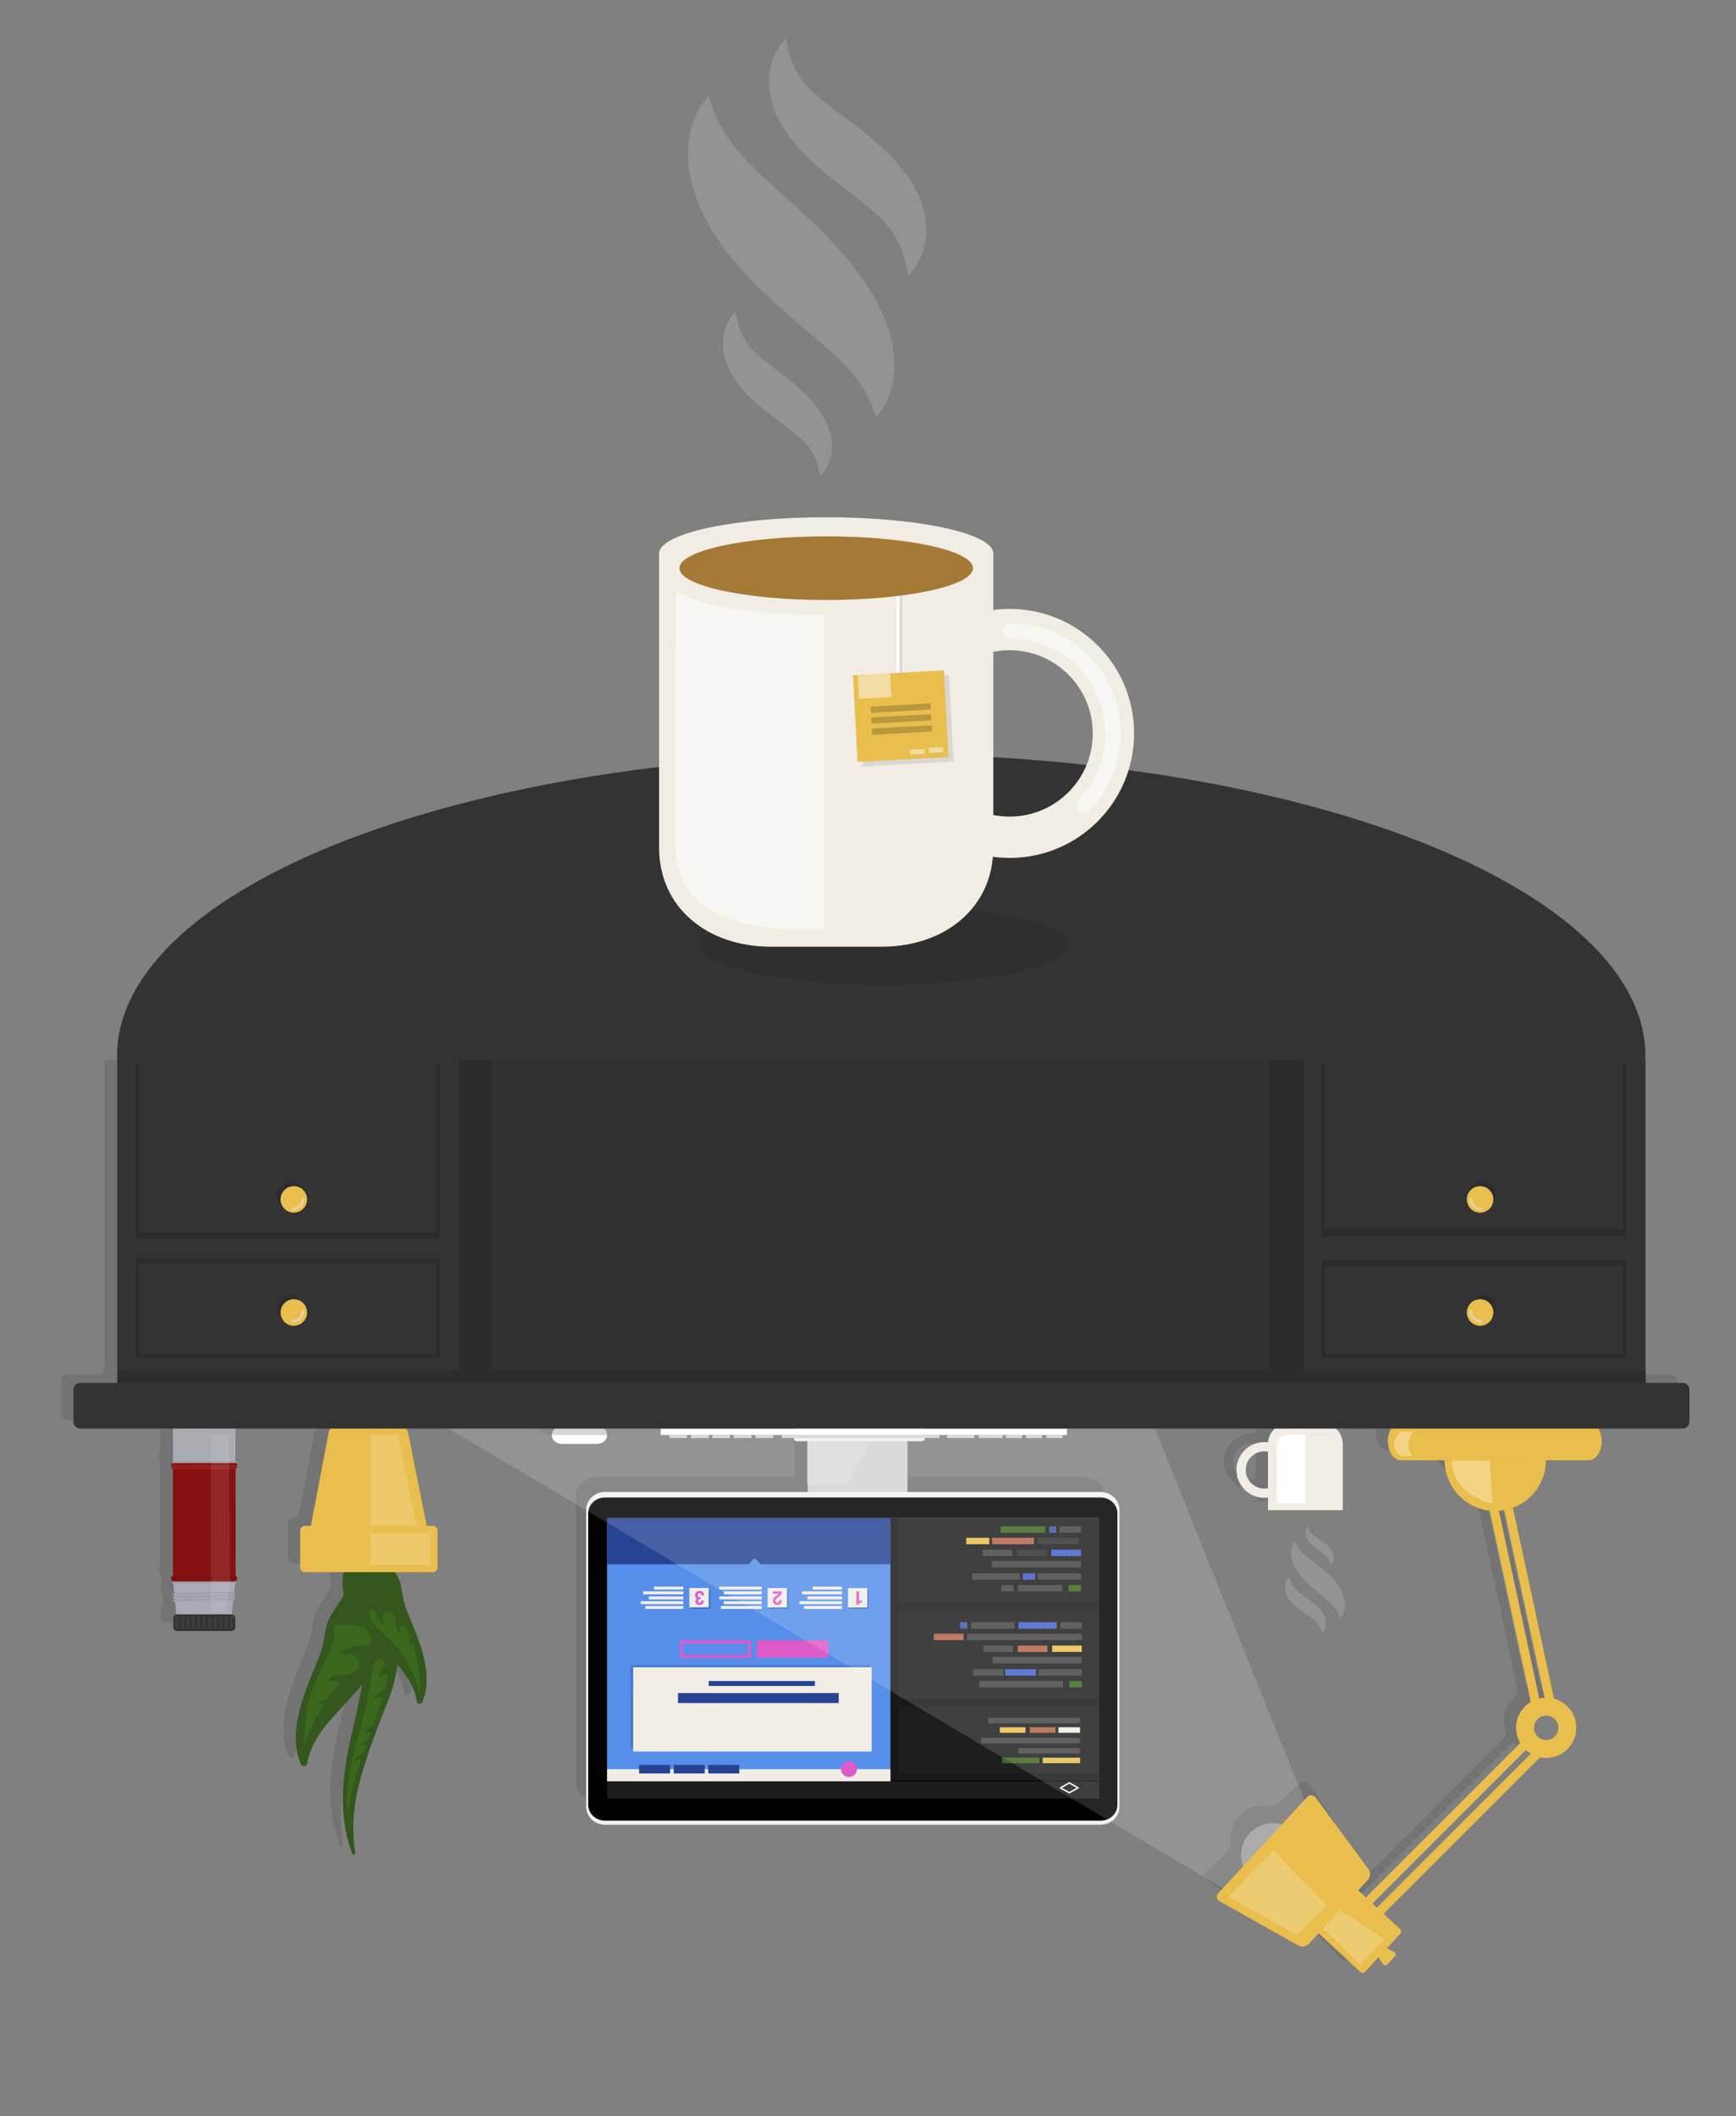 <?xml version="1.0" encoding="utf-8"?>
<!-- Generator: Adobe Illustrator 16.0.4, SVG Export Plug-In . SVG Version: 6.00 Build 0)  -->
<!DOCTYPE svg PUBLIC "-//W3C//DTD SVG 1.0//EN" "http://www.w3.org/TR/2001/REC-SVG-20010904/DTD/svg10.dtd">
<svg version="1.0" id="Layer_1" xmlns="http://www.w3.org/2000/svg" xmlns:xlink="http://www.w3.org/1999/xlink" x="0px" y="0px"
	 width="650px" height="792px" viewBox="0 0 650 792" enable-background="new 0 0 650 792" xml:space="preserve">
<rect x="0" y="0" width="650" height="792" fill="#808080" stroke="none"/>
<g>
	<ellipse fill="#333333" cx="329.953" cy="395.076" rx="286.105" ry="112.914"/>
	<ellipse opacity="0.1" fill="#121212" cx="330.596" cy="353.658" rx="68.79" ry="14.912"/>
	<path fill="#F1EDE5" d="M246.779,207.162v109.997c0,23.043,18.679,37.163,41.719,37.163h41.701
		c23.039,0,41.721-14.12,41.721-37.163V207.162H246.779z"/>
	<path fill="#F1EDE5" d="M378.025,227.896c-25.741,0-46.606,20.86-46.606,46.604c0,25.736,20.865,46.604,46.606,46.604
		c25.735,0,46.601-20.868,46.601-46.604C424.626,248.756,403.761,227.896,378.025,227.896z M378.025,305.63
		c-17.197,0-31.134-13.938-31.134-31.131c0-17.194,13.937-31.135,31.134-31.135c17.191,0,31.13,13.94,31.13,31.135
		C409.155,291.691,395.217,305.63,378.025,305.63z"/>
	<g opacity="0.15">
		<path fill="#FFFFFF" d="M328.037,156.216c0,0-0.263-0.604-0.649-1.712c-0.385-1.064-0.867-2.894-1.774-4.596
			c-0.771-1.708-1.908-3.734-3.202-5.822c-1.411-2.07-2.955-4.173-4.919-6.257c-1.798-2.108-4.153-4.2-6.474-6.399
			c-2.539-2.199-5.219-4.516-7.991-6.912c-2.886-2.417-5.901-5.003-9.09-7.742c-3.125-2.752-6.388-5.692-9.601-8.842
			c-6.395-6.297-12.801-13.478-17.721-21.666c-2.474-4.078-4.59-8.327-6.114-12.706c-1.586-4.298-2.426-8.786-2.827-12.831
			c-0.04-2.1-0.153-4.04-0.014-5.901c0.247-1.891,0.354-3.608,0.744-5.22c0.434-1.609,0.797-3.059,1.253-4.371
			c0.535-1.31,1.055-2.467,1.571-3.48c0.884-2.047,2.223-3.447,2.834-4.418c0.711-0.947,1.145-1.417,1.145-1.417
			s0.227,0.602,0.648,1.733c0.41,1.104,0.851,2.679,1.72,4.544c0.388,0.89,0.814,1.876,1.28,2.956
			c0.53,0.987,1.102,2.055,1.715,3.199c1.274,2.184,2.802,4.423,4.528,6.646c1.865,2.223,3.747,4.462,6.091,6.736
			c2.191,2.303,4.787,4.627,7.437,7.117c5.448,4.894,11.591,10.369,17.892,16.513c6.254,6.159,12.546,13.093,17.708,20.885
			c2.613,3.809,4.818,8.048,6.63,12.152c1.7,4.283,3.047,8.444,3.567,12.61c0.626,4.076,0.487,7.953,0.008,11.222
			c-0.599,3.278-1.439,5.985-2.517,8.163c-0.876,2.199-2.102,3.364-2.737,4.372C328.473,155.721,328.037,156.216,328.037,156.216z"
			/>
		<path fill="#FFFFFF" d="M340.03,103.348c0.003,0-0.411-1.89-0.979-4.961c-0.392-1.471-0.824-3.075-1.521-4.891
			c-0.292-0.899-0.667-1.804-1.139-2.707c-0.388-0.914-0.897-1.811-1.46-2.693c-1.044-1.785-2.412-3.474-3.949-5.149
			c-1.508-1.687-3.409-3.32-5.361-5.059c-2.07-1.697-4.321-3.453-6.702-5.323c-2.51-1.936-5.056-3.9-7.6-5.864
			c-5.181-4.209-10.644-8.931-15.122-14.75c-2.24-2.867-4.196-6.015-5.619-9.336c-1.481-3.252-2.264-6.748-2.578-9.882
			c-0.199-3.198,0.094-6.063,0.743-8.437c0.586-2.392,1.572-4.264,2.366-5.727c0.727-1.481,1.727-2.472,2.203-3.172
			c0.543-0.692,0.872-1.028,0.872-1.028c-0.005-0.001,0.396,1.939,1.071,4.854c0.711,2.924,2.153,6.708,4.47,10.032
			c2.411,3.347,5.662,6.416,9.999,9.771c2.103,1.697,4.541,3.393,6.995,5.281c2.495,1.817,5.118,3.856,7.791,5.934
			c2.616,2.168,5.349,4.449,7.898,6.98c2.595,2.523,5.04,5.326,7.198,8.329c2.14,3.077,3.986,6.319,5.225,9.749
			c1.238,3.404,1.921,6.856,1.945,10.02c0.072,3.146-0.385,5.969-1.14,8.274c-0.622,2.312-1.732,4.237-2.51,5.696
			c-0.778,1.426-1.724,2.312-2.218,3.027C340.337,102.99,340.03,103.348,340.03,103.348z"/>
		<path fill="#FFFFFF" d="M275.356,116.574c0,0,0.284,1.313,0.678,3.442c0.271,1.022,0.583,2.131,1.028,3.393
			c0.42,1.247,1.08,2.522,1.832,3.743c1.461,2.481,3.685,4.69,6.457,7.077c2.834,2.376,6.278,4.896,9.92,7.767
			c3.597,2.922,7.383,6.197,10.491,10.229c1.55,1.989,2.909,4.177,3.896,6.48c1.031,2.256,1.573,4.684,1.789,6.852
			c0.156,2.218-0.092,4.213-0.54,5.853c-0.372,1.663-1.064,2.961-1.615,3.977c-0.501,1.028-1.197,1.712-1.526,2.196
			c-0.394,0.464-0.605,0.716-0.605,0.716s-0.275-1.349-0.745-3.369c-0.483-2.031-1.46-4.653-3.1-6.962
			c-1.672-2.316-3.927-4.447-6.939-6.775c-1.573-1.188-3.196-2.415-4.847-3.658c-1.732-1.266-3.555-2.679-5.404-4.122
			c-3.668-2.96-7.467-6.423-10.477-10.618c-1.479-2.134-2.761-4.381-3.622-6.759c-0.858-2.364-1.333-4.761-1.352-6.948
			c-0.066-2.185,0.302-4.148,0.821-5.748c0.395-1.599,1.178-2.936,1.712-3.945c0.543-0.99,1.197-1.605,1.539-2.103
			C275.145,116.821,275.356,116.574,275.356,116.574z"/>
	</g>
	<path opacity="0.6" fill="#FBFBFB" d="M253.259,212.91h55.29v134.834c-28.673,1.555-52.146-4.707-55.29-26.351
		C251.761,311.083,253.259,212.91,253.259,212.91z"/>
	<path opacity="0.5" fill="none" stroke="#FFFFFF" stroke-width="5.829" stroke-linecap="round" stroke-miterlimit="10" d="
		M378.462,236.225c21.139,0,38.274,17.136,38.274,38.274c0,10.354-4.111,19.749-10.79,26.638"/>
	
		<rect x="321.834" y="253.532" transform="matrix(0.999 -0.054 0.054 0.999 -13.963 18.538)" opacity="0.1" fill="#121212" width="34.094" height="32.457"/>
	
		<rect x="319.937" y="251.829" transform="matrix(0.999 -0.054 0.054 0.999 -13.874 18.435)" fill="#E9BE4D" width="34.093" height="32.456"/>
	
		<rect x="321.124" y="252.337" transform="matrix(0.999 -0.054 0.054 0.999 -13.289 17.899)" opacity="0.5" fill="#FBFBFB" width="12.139" height="8.926"/>
	
		<rect x="325.775" y="263.873" transform="matrix(0.999 -0.054 0.054 0.999 -13.716 18.435)" opacity="0.2" width="22.439" height="2.348"/>
	
		<rect x="325.991" y="267.906" transform="matrix(0.999 -0.054 0.054 0.999 -13.942 18.467)" opacity="0.2" width="22.44" height="2.348"/>
	
		<rect x="326.217" y="272.101" transform="matrix(0.999 -0.054 0.054 0.999 -14.156 18.47)" opacity="0.2" width="22.439" height="2.349"/>
	
		<rect x="340.679" y="280.165" transform="matrix(0.999 -0.053 0.053 0.999 -14.527 18.75)" opacity="0.5" fill="#FBFBFB" width="5.483" height="1.844"/>
	
		<rect x="347.455" y="279.8" transform="matrix(0.999 -0.054 0.054 0.999 -14.545 19.176)" opacity="0.5" fill="#FBFBFB" width="5.483" height="1.845"/>
	<ellipse fill="#F1EDE5" cx="309.352" cy="207.157" rx="62.57" ry="13.563"/>
	<ellipse fill="#F1EDE5" cx="308.346" cy="217.838" rx="56.843" ry="12.322"/>
	<rect x="336.62" y="207.162" opacity="0.1" fill="#121212" width="1.165" height="44.617"/>
	<rect x="335.692" y="207.162" fill="#FBFBFB" width="1.166" height="44.617"/>
	<ellipse fill="#A47935" cx="309.352" cy="212.655" rx="54.952" ry="11.912"/>
</g>
<g>
	<path opacity="0.15" fill="#2B2A2A" d="M25.381,531.492h32.195c1.392,0,2.532,0.624,2.532,1.39c0,0.762,0,2.527,0,3.92v4.314
		c0,1.393-0.146,2.598-0.324,2.679c0,0,0,0,0,0.174c0,0.026,0,0.026,0,0.026c0.017,0.021,0.017,0.059,0,0.08c0,0,0,0,0,0.027
		c0.002,0.129,0.002,0.129,0.002,0.129c0.11,0.079-0.045,0.366-0.345,0.638c0,0,0,0,0,0.386c0,0.098,0,0.098,0,0.098
		c0.032,0.097,0.032,0.256,0,0.353c0,0,0,0,0,0.097c0,0.435,0,0.435,0,0.435c0.367,0.274,0.667,1.64,0.667,3.032v34.676
		c0,1.393-0.3,2.756-0.667,3.031c0,0,0,0,0,0.436c0,0.054,0,0.054,0,0.054c0.018,0.053,0.018,0.141,0,0.194c0,0,0,0,0,0.053
		c0,0.456,0,0.456,0,0.456c0.401,0.271,0.729,0.503,0.73,0.515c0,0.014-0.011,0.023-0.023,0.023c-0.014,0-0.178,0.066-0.364,0.146
		c0,0,0,0,0,0.181c0,0.039,0,0.039,0,0.039c0.023,0.032,0.023,0.085,0,0.118c0,0,0,0,0,0.037c0.002,0.181,0.002,0.181,0.002,0.181
		c0.185,0.081,0.367,0.147,0.402,0.147s0.143,0.816,0.236,1.814c0.096,0.998,0.136,1.816,0.087,1.816
		c-0.047,0.001-0.231,0.072-0.409,0.158c0,0,0,0,0.004,0.18c0,0.025,0,0.025,0,0.025c0.018,0.023,0.018,0.062,0,0.089
		c0,0,0,0,0,0.029c0.005,0.181,0.005,0.181,0.005,0.181c0.182,0.077,0.383,0.14,0.446,0.138c0.062-0.002,0.124,0.075,0.132,0.17
		c0.011,0.095-0.048,0.174-0.129,0.176c-0.08,0.003-0.292,0.073-0.471,0.159c0,0,0,0,0.005,0.18c0,0.026,0,0.026,0,0.026
		c0.017,0.023,0.017,0.063,0,0.089c0,0,0,0,0,0.029c0.003,0.182,0.003,0.182,0.003,0.182c0.183,0.076,0.409,0.137,0.509,0.135
		c0.096-0.002,0.185,0.082,0.194,0.189c0.01,0.105-0.084,0.195-0.21,0.198c-0.124,0.003-0.373,0.075-0.552,0.161c0,0,0,0,0.005,0.18
		c0.002,0.025,0.002,0.025,0.002,0.025c0.015,0.022,0.015,0.062-0.002,0.088c0,0,0,0,0,0.029c0.006,0.182,0.006,0.182,0.006,0.182
		c0.181,0.076,0.444,0.137,0.588,0.133c0.14-0.004,0.357,1.065,0.482,2.375c0.123,1.311-0.026,2.535-0.332,2.721
		c-0.305,0.188-0.556,1.779-0.556,2.717s0.143,2.021,0.317,2.41c0.174,0.389,2.232,0.705,3.625,0.705H79.51
		c1.393,0,2.851-0.142,3.237-0.316c0.388-0.174,0.704-1.861,0.704-2.799s-0.134-2.012-0.3-2.386
		c-0.163-0.376-0.917-1.85-0.761-3.233l0.023-0.201c0.158-1.383,0.367-2.518,0.466-2.52c0.101-0.002,0.327-0.074,0.507-0.159
		c0,0,0,0-0.006-0.181c0-0.027,0-0.027,0-0.027c-0.015-0.021-0.015-0.061,0.001-0.087c0,0,0,0-0.001-0.029
		c-0.005-0.181-0.005-0.181-0.005-0.181c-0.182-0.076-0.388-0.137-0.458-0.135c-0.072,0.002-0.12-0.084-0.107-0.192
		c0.012-0.106,0.086-0.196,0.161-0.198c0.075-0.001,0.285-0.072,0.461-0.158c0,0,0,0-0.002-0.18c0-0.026,0-0.026,0-0.026
		c-0.017-0.022-0.015-0.062,0.002-0.089c0,0,0,0-0.002-0.029c-0.006-0.181-0.006-0.181-0.006-0.181
		c-0.181-0.075-0.369-0.138-0.415-0.137c-0.049,0.001-0.078-0.076-0.067-0.172c0.011-0.097,0.057-0.177,0.102-0.177
		c0.043-0.001,0.226-0.072,0.404-0.156c0,0,0,0-0.005-0.181c0-0.026,0-0.026,0-0.026c-0.017-0.021-0.017-0.061,0-0.088
		c0,0,0,0,0-0.03c-0.004-0.181-0.004-0.181-0.004-0.181c-0.183-0.075-0.344-0.138-0.358-0.138c-0.016,0.001,0.052-0.7,0.148-1.558
		s0.212-1.559,0.256-1.559c0.046,0,0.233-0.066,0.419-0.146c0,0,0,0,0-0.182c0-0.038,0-0.038,0-0.038
		c-0.021-0.033-0.021-0.085,0-0.118c0,0,0,0,0-0.037c0.003-0.181,0.003-0.181,0.003-0.181c-0.188-0.081-0.354-0.146-0.373-0.146
		c-0.017,0-0.029-0.014-0.029-0.028c0.002-0.017,0.273-0.258,0.605-0.537c0,0,0,0,0-0.41c0-0.053,0-0.053,0-0.053
		c-0.017-0.054-0.017-0.142,0-0.194c0,0,0,0,0-0.054c0-0.381,0-0.381,0-0.381c-0.294-0.27-0.533-1.629-0.533-3.021v-34.805
		c0-1.392,0.239-2.752,0.533-3.021c0,0,0,0,0-0.381c0-0.097,0-0.097,0-0.097c-0.029-0.097-0.029-0.256,0-0.353c0,0,0,0,0-0.098
		c0-0.372,0-0.372,0-0.372c-0.281-0.267-0.373-0.55-0.206-0.628c0,0,0,0,0-0.172c0-0.026,0-0.026,0-0.026
		c-0.014-0.022-0.014-0.06,0-0.082c0,0,0,0,0-0.025c0.003-0.177,0.003-0.177,0.003-0.177c-0.183-0.079-0.33-1.285-0.33-2.678v-4.293
		c0-1.393,0-3.158,0-3.92c0-0.766,1.139-1.39,2.531-1.39h30.531c1.392,0,2.38,0.223,2.194,0.493
		c-0.187,0.271-0.659,2.189-0.919,3.558l-5.693,29.859c-0.262,1.368-0.963,2.487-1.561,2.487s-1.496,0.179-1.996,0.396
		c-0.501,0.219-0.909,2.518-0.909,3.911v8.704c0,1.394,0.183,2.932,0.407,3.42c0.223,0.488,2.551,0.888,3.943,0.888h9.321
		c1.393,0,2.39,1.13,2.213,2.511c0,0-0.016,0.117-0.029,1.504c0.006,1.516,0.104,2.096,0.104,2.096
		c0.23,1.373,0.338,2.624,0.237,2.779c-0.104,0.155-0.741,1.148-1.181,1.85c0,0,0,0-0.426,0.629
		c-0.218,0.316-0.218,0.316-0.218,0.316c-0.212,0.346-0.482,0.768-0.602,0.939c-0.118,0.17-0.627,0.912-0.86,1.26
		c-0.232,0.348-1.364,2.25-2.071,3.451c0,0-0.257,0.435-0.812,2.035c-0.51,1.582-0.77,3.496-1.128,5.6
		c-0.325,2.099-0.893,4.334-1.731,6.486c-0.827,2.156-1.813,4.369-2.71,6.637c-0.938,2.238-1.817,4.587-2.647,6.883
		c-1.627,4.641-2.84,9.328-3.266,13.481c-0.255,2.055-0.204,4.004-0.108,5.676c0.13,1.687,0.161,1.842,0.161,1.842
		c0.274,1.365,0.764,3.372,1.085,4.462c0,0,0,0,0.209,0.561c0.215,0.555,0.215,0.555,0.215,0.555
		c0.062,0.162,0.332,0.605,0.601,0.986c0,0,0,0,0.434,0.089c0.681,0.14,0.681,0.14,0.681,0.14c0.441-0.617,0.834-1.26,0.87-1.429
		c0,0,0,0,0.116-0.58c0.126-0.569,0.126-0.569,0.126-0.569c0.251-0.992,0.778-2.73,1.176-3.861c0,0,0,0,0.544-1.238
		c0.572-1.238,1.314-2.562,2.216-3.957c0.857-1.396,1.976-2.842,3.182-4.33c1.262-1.484,2.585-3.045,4.089-4.64
		c2.803-3.05,7.381-8.223,7.381-8.223c0.922-1.042,1.461-0.777,1.194,0.589c0,0-0.126,0.646-0.426,2.273
		c-0.549,2.935-1.185,5.937-1.897,8.948c-0.717,3.005-1.43,6.041-2.059,9.067c-0.663,3.015-1.153,6.044-1.552,8.986
		c-0.402,2.94-0.667,5.82-0.764,8.557c-0.071,2.738-0.029,5.326,0.161,7.705c0.179,2.38,0.479,4.542,0.828,6.438
		c0.193,0.943,0.193,0.943,0.193,0.943c0.191,0.934,0.539,2.395,0.776,3.248c0,0,0,0,0.187,0.671c0.35,1.344,0.35,1.344,0.35,1.344
		c0.351,0.907,0.72,1.886,0.819,2.174c0.104,0.288,0.337,0.706,0.519,0.93c0,0,0,0,0.269-0.036c0.304-0.041,0.304-0.041,0.304-0.041
		c0.097-0.322,0.162-0.672,0.146-0.777c-0.014-0.105-0.19-1.311-0.272-1.801c-0.081-0.489-0.295-3.342-0.395-4.73
		c0,0-0.026-0.366-0.046-2.206c-0.016-1.831,0.055-3.891,0.277-6.122c0.205-2.229,0.589-4.628,1.095-7.138
		c0.553-2.507,1.134-5.136,1.941-7.826c1.587-5.386,3.575-11.062,5.724-16.811c1.067-2.87,2.242-5.741,3.382-8.61
		c1.164-2.859,2.19-5.772,2.94-8.689c0.552-2.148,0.791-3.942,0.791-3.942c0.185-1.38,1.062-1.632,1.949-0.56
		c0,0,1.115,1.346,2.082,2.893c0.771,1.19,1.407,2.322,1.896,3.384c0.466,1.057,0.466,1.057,0.466,1.057
		c0.34,0.968,0.79,2.454,1.004,3.302c0,0,0,0,0.109,0.486c0.101,0.496,0.101,0.496,0.101,0.496c0.029,0.145,0.195,0.559,0.369,0.918
		c0,0,0,0,0.352,0.137c0.554,0.211,0.554,0.211,0.554,0.211c0.461-0.456,0.881-0.943,0.936-1.082c0,0,0,0,0.182-0.473
		c0.181-0.482,0.181-0.482,0.181-0.482c0.272-0.931,0.701-2.707,0.952-3.947c0,0,0,0,0.111-1.441
		c0.082-1.43,0.123-3.097-0.092-4.853c-0.367-3.553-1.406-7.56-2.795-11.526c-1.387-3.963-3.123-7.881-4.58-11.559
		c-0.719-1.84-1.201-3.752-1.479-5.544c-0.307-1.802-0.528-3.438-0.968-4.792c-0.474-1.366-0.505-1.42-0.505-1.42
		c-0.706-1.201-1.292-2.199-1.304-2.218c-0.013-0.019,1.099-0.068,2.49-0.068h9.031c1.393,0,2.941-0.179,3.44-0.397
		c0.501-0.219,0.91-2.517,0.91-3.91v-8.704c0-1.394-0.183-2.932-0.407-3.419c-0.223-0.489-1.912-0.889-2.524-0.889
		s-1.337-1.117-1.61-2.482l-5.971-29.898c-0.273-1.365-0.596-2.729-0.716-3.029c-0.121-0.301,0.517-0.987,1.908-0.987h50.715
		c1.392,0,2.025,0.649,1.409,1.444c0,0,0,0,0,0.934c0,1.836,1.354,2.381,1.354,2.381c1.291,0.52,3.488,0.944,4.881,0.944h8.238
		c1.393,0,3.588-0.425,4.882-0.944c0,0,1.354-0.545,1.354-2.381c0-0.934,0-0.934,0-0.934c-0.618-0.795,0.017-1.444,1.409-1.444
		h16.118c1.392,0,2.529,0.536,2.529,1.19c0,0.652,0.734,1.188,1.632,1.188c0.896,0,1.629,0.262,1.629,0.582
		c0,0.319,1.141,0.58,2.534,0.58h1.525c1.393,0,2.531-0.261,2.531-0.58c0-0.32,0.351-0.582,0.776-0.582
		c0.427,0,0.774,0.262,0.774,0.582c0,0.319,1.142,0.58,2.534,0.58h1.525c1.393,0,2.531-0.261,2.531-0.58
		c0-0.32,0.306-0.582,0.678-0.582s0.677,0.262,0.677,0.582c0,0.319,1.14,0.58,2.533,0.58h1.537c1.392,0,2.532-0.261,2.532-0.58
		c0-0.32,0.313-0.582,0.702-0.582c0.386,0,0.702,0.262,0.702,0.582c0,0.319,1.139,0.58,2.531,0.58h1.54
		c1.391,0,2.529-0.261,2.529-0.58c0-0.32,0.349-0.582,0.774-0.582c0.423,0,0.771,0.262,0.771,0.582c0,0.319,1.14,0.58,2.532,0.58
		h1.537c1.392,0,2.532-0.261,2.532-0.58c0-0.32,0.741-0.582,1.647-0.582c0.908,0,1.647,0.262,1.647,0.582
		c0,0.319,0.991,0.58,2.201,0.58c1.211,0,2.33,0.268,2.488,0.596c0.16,0.327,1.865,0.595,2.968,0.595
		c1.104,0,2.009,0.007,2.009,0.013c0,0.007-0.04,0.014-0.086,0.014c-0.047,0-0.087,1.139-0.087,2.531v11.037
		c0,1.393,0.04,2.532,0.087,2.532c0.046,0,0.086,0.095,0.086,0.212s-1.141,0.213-2.532,0.213h-70.889
		c-1.394,0-3.588,0.426-4.881,0.945l-2.768,2.406c-0.62,1.246-1.128,2.516-1.128,2.821s0,1.694,0,3.087v103.537
		c0,1.393,0,2.668,0,2.834c0,0.167,0.508,1.323,1.128,2.57l2.768,2.406c1.293,0.52,3.487,0.945,4.881,0.945h180.583
		c1.393,0,3.588-0.426,4.881-0.945l2.766-2.406c0.621-1.247,1.127-2.403,1.127-2.57c0-0.166,0-1.441,0-2.834V562.034
		c0-1.393,0-2.781,0-3.087s-0.506-1.575-1.127-2.821l-2.766-2.406c-1.293-0.52-3.488-0.945-4.881-0.945h-67.29
		c-1.392,0-2.531-1.14-2.531-2.532v-11.487c0-1.393,1.14-2.532,2.531-2.532h0.216c1.392,0,2.804-0.119,3.136-0.264
		c0.334-0.146,1.787-0.927,3.179-0.927h0.354c1.393,0,2.532-0.261,2.532-0.58c0-0.32,0.656-0.582,1.458-0.582
		s1.458,0.262,1.458,0.582c0,0.319,1.141,0.58,2.532,0.58h5.13c1.393,0,2.532-0.261,2.532-0.58c0-0.32,0.368-0.582,0.819-0.582
		c0.449,0,0.818,0.262,0.818,0.582c0,0.319,1.141,0.58,2.532,0.58h3.898c1.392,0,2.531-0.261,2.531-0.58
		c0-0.32,0.276-0.582,0.613-0.582c0.338,0,0.614,0.262,0.614,0.582c0,0.319,1.14,0.58,2.532,0.58h0.971
		c1.392,0,2.532-0.261,2.532-0.58c0-0.32,0.316-0.582,0.706-0.582c0.388,0,0.706,0.262,0.706,0.582c0,0.319,1.139,0.58,2.531,0.58
		h0.97c1.393,0,2.532-0.261,2.532-0.58c0-0.32,0.37-0.582,0.822-0.582s0.822,0.262,0.822,0.582c0,0.319,1.14,0.58,2.531,0.58h0.971
		c1.393,0,2.533-0.261,2.533-0.58c0-0.32,0.375-0.582,0.832-0.582c0.46,0,0.835-0.535,0.835-1.188c0-0.654,1.14-1.19,2.532-1.19
		h72.76c1.393,0,2.005,0.679,1.363,1.511c-0.644,0.83-1.769,3.592-2.279,3.534c0,0,0,0-0.479,0c-5.76,0-10.428,4.669-10.428,10.429
		s4.668,10.428,10.428,10.428c0.465,0,0.465,0,0.465,0c0.496-0.055,0.902,0.968,0.902,2.271c0,1.303,1.141,2.369,2.531,2.369h22.941
		c1.393,0,2.531-1.139,2.531-2.531v-19.551c0-1.393-0.219-3.545-0.488-4.782s-0.931-3.678,0.462-3.678h15.637
		c1.392,0,2.083,1.047,1.534,2.327c0,0-0.25,0.586-0.25,2.403c0,3.932,2.787,5.741,2.787,5.741c1.167,0.758,3.262,1.379,4.654,1.379
		h11.279c1.391,0,2.967,1.053,3.5,2.339l13.666,15.302c1.225,0.66,2.469,2.313,2.762,3.675l14.356,66.639
		c0.294,1.36-0.271,3.282-1.254,4.269c0,0-3.759,3.771-3.759,7.906c0,2.102,0.576,3.426,0.576,3.426
		c0.556,1.276,0.205,3.127-0.779,4.111l-53.889,53.889c-0.986,0.984-2.471,1.065-3.305,0.18c-0.834-0.887-1.566-1.652-1.629-1.705
		s0.598-0.951,1.613-1.906l0.303-0.285c1.014-0.954,2.121-2.342,2.461-3.083c0.338-0.741-0.742-3.484-1.49-4.659l-15.188-23.88
		c-0.748-1.175-1.852-2.441-2.451-2.813c-0.602-0.373-2.939,1.055-3.953,2.009l-6.441,6.06c-1.016,0.954-2.938,1.424-4.273,1.043
		c0,0,0,0-1.318-0.041c-6.586-0.201-12.086,4.974-12.287,11.558c-0.041,1.319-0.041,1.319-0.041,1.319
		c0.299,1.358-0.285,3.25-1.301,4.204l-6.258,5.889c-1.016,0.954-2.045,2.265-2.291,2.915c-0.244,0.649,1.67,2.572,2.834,3.337
		l23.955,15.761c1.164,0.766,2.777,1.529,3.588,1.697c0.811,0.167,3.318-1.43,4.33-2.385l0.299-0.28
		c1.014-0.954,1.877-1.679,1.914-1.609c0.039,0.069,0.957,1.066,1.912,2.081l10.723,11.398c0.955,1.015,2.043,2.002,2.418,2.194
		c0.373,0.192,1.975-0.867,2.988-1.821l1.773-1.667c1.012-0.954,2.203-1.097,2.645-0.316c0.439,0.779,1.029,1.535,1.309,1.678
		c0.277,0.143,1.592-0.764,2.504-1.619c0.908-0.856,1.719-1.767,1.799-2.023s-0.877-1.295-1.633-1.778s-0.543-1.66,0.471-2.615
		l1.703-1.602c1.014-0.953,1.932-2.018,2.041-2.364c0.107-0.347-1.131-2.042-2.084-3.056l-1.711-1.818
		c-0.953-1.014-0.93-2.649,0.057-3.634l55.023-55.025c0.984-0.984,2.549-1.653,3.475-1.485c0,0,0,0,0.886,0c0.166,0,0.166,0,0.166,0
		c0.18-0.014,0.474-0.014,0.652,0c0,0,0,0,0.166,0c6.229,0,11.276-5.048,11.276-11.275c0-5.576-7.184-9.816-7.184-9.816
		c-1.199-0.707-2.421-2.4-2.715-3.761l-14.285-66.316c-0.294-1.36,0.365-3.174,1.465-4.028l9.549-13.811
		c0.451-1.318,1.958-2.396,3.35-2.396h10.915c1.394,0,3.487-0.621,4.655-1.379c0,0,2.787-1.81,2.787-5.741
		c0-1.817-0.252-2.403-0.252-2.403c-0.547-1.28,0.145-2.327,1.537-2.327h29.035c1.393,0,2.532-1.14,2.532-2.532v-12.025
		c0-1.393-1.14-2.532-2.532-2.532h-11.339c-1.393,0-2.532-1.081-2.532-2.401c0-1.321-0.027-2.402-0.06-2.402s-0.06-1.14-0.06-2.531
		V396.778H39.239V511.87c0,1.393-1.142,2.532-2.533,2.532H25.381c-1.393,0-2.531,1.14-2.531,2.532v12.025
		C22.85,530.353,23.989,531.492,25.381,531.492z M470.107,551.265c0,1.393-0.404,2.592-0.898,2.667c0,0,0,0-0.469,0
		c-3.846,0-6.965-3.118-6.965-6.966s3.119-6.967,6.965-6.967c0.469,0,0.469,0,0.469,0c0.494,0.074,0.898,1.274,0.898,2.666V551.265z
		 M566.556,654.84l-53.968,53.97c-0.986,0.984-2.102,1.46-2.48,1.057c-0.379-0.402,0.115-1.538,1.102-2.522l53.725-53.724
		c0.984-0.984,2.025-1.597,2.312-1.359C567.533,652.497,567.541,653.855,566.556,654.84z M578.926,642.106
		c2.521,0,4.561,2.042,4.561,4.561c0,2.52-2.04,4.562-4.561,4.562c-2.519,0-4.561-2.043-4.561-4.562
		C574.365,644.148,576.407,642.106,578.926,642.106z M557.91,562.091c0.365-0.055,0.903,1.016,1.197,2.377l14.062,65.281
		c0.294,1.36,0.23,2.502-0.143,2.537c-0.371,0.035-1.561-0.9-1.854-2.261l-14.071-65.312
		C556.809,563.352,557.546,562.146,557.91,562.091z"/>
	<g>
		<path fill="#D4D4D4" d="M302.438,536.155c0-3.496,2.834-6.329,6.331-6.329h24.683c3.496,0,6.33,2.833,6.33,6.329v81.647
			c0,3.495-2.834,6.329-6.33,6.329h-24.683c-3.497,0-6.331-2.834-6.331-6.329V536.155z"/>
	</g>
	<g>
		<polygon fill="#DBDBDB" points="302.269,539.445 325.898,539.445 317.021,555.546 302.269,555.546 		"/>
	</g>
	<g opacity="0.1">
		<rect x="591.369" y="399.761" width="4.723" height="108.229"/>
	</g>
	<g>
		<path fill="#F1F1F1" d="M297.16,534.739c0-0.701,0.566-1.267,1.267-1.267h46.633c0.7,0,1.267,0.565,1.267,1.267v3.414
			c0,0.699-0.566,1.266-1.267,1.266h-46.633c-0.7,0-1.267-0.566-1.267-1.266V534.739z"/>
	</g>
	<g>
		<rect x="43.889" y="396.778" fill="#2C2C2C" width="572.165" height="128.492"/>
	</g>
	<g>
		<rect x="488.166" y="396.778" fill="#333333" width="127.888" height="129.365"/>
	</g>
	<g opacity="0.15">
		<rect x="494.946" y="471.643" width="113.913" height="36.497"/>
	</g>
	<g>
		<rect x="496.076" y="473.924" fill="#333333" width="111.514" height="33.076"/>
	</g>
	<g opacity="0.15">
		<rect x="494.877" y="397.685" width="113.912" height="65.051"/>
	</g>
	<g>
		<rect x="488.166" y="512.796" fill="#2C2C2C" width="128.008" height="4.803"/>
	</g>
	<g>
		<path fill="#F1F1F1" d="M412.135,558.412c3.873,0,7.023,3.036,7.023,6.768v110.983c0,3.732-3.15,6.77-7.023,6.77H226.487
			c-3.873,0-7.024-3.037-7.024-6.77V565.18c0-3.731,3.151-6.768,7.024-6.768H412.135z"/>
	</g>
	<g>
		<path d="M220.245,566.362c0-3.252,2.795-5.887,6.242-5.887h185.648c3.447,0,6.242,2.635,6.242,5.887v109.156
			c0,3.253-2.795,5.886-6.242,5.886H226.487c-3.447,0-6.242-2.633-6.242-5.886V566.362z"/>
	</g>
	<g>
		<path fill="#DCB862" d="M545.184,451.552c1.673-2.664,4.631-4.441,8.01-4.441c3.38,0,6.338,1.777,8.012,4.441h5.227
			c-2.029-5.342-7.184-9.146-13.238-9.146s-11.207,3.804-13.236,9.146H545.184z"/>
	</g>
	<g>
		<rect x="496.076" y="397.569" fill="#333333" width="111.514" height="62.551"/>
	</g>
	<g>
		<circle fill="#2C2C2C" cx="555.369" cy="489.892" r="4.966"/>
	</g>
	<g>
		<circle fill="#2C2C2C" cx="554.972" cy="447.542" r="4.966"/>
	</g>
	<g>
		<circle fill="#E9BE4D" cx="554.183" cy="491.234" r="4.966"/>
	</g>
	<g>
		<path fill="#E8CF98" d="M550.714,490.138c0.296,0,0.536,0.24,0.536,0.537c0,1.85,1.506,3.355,3.357,3.355
			c0.296,0,0.535,0.24,0.535,0.537s-0.239,0.537-0.535,0.537c-2.443,0-4.43-1.988-4.43-4.43
			C550.178,490.378,550.417,490.138,550.714,490.138z"/>
	</g>
	<g>
		<circle fill="#DCB862" cx="110.013" cy="491.234" r="4.966"/>
	</g>
	<g>
		<circle fill="#E9BE4D" cx="554.183" cy="448.909" r="4.966"/>
	</g>
	<g>
		<rect x="43.996" y="396.778" fill="#333333" width="127.888" height="129.365"/>
	</g>
	<g opacity="0.15">
		<rect x="50.775" y="471.034" width="113.913" height="37.105"/>
	</g>
	<g>
		<rect x="51.905" y="472.782" fill="#333333" width="111.514" height="34.218"/>
	</g>
	<g opacity="0.15">
		<rect x="227.32" y="567.934" fill="#FFFFFF" width="184.29" height="98.529"/>
	</g>
	<g opacity="0.15">
		<rect x="50.706" y="397.685" width="113.915" height="65.789"/>
	</g>
	<g>
		<rect x="51.905" y="397.569" fill="#333333" width="111.514" height="63.738"/>
	</g>
	<g>
		<circle fill="#2C2C2C" cx="108.699" cy="447.542" r="4.966"/>
	</g>
	<g>
		<circle fill="#E9BE4D" cx="110.013" cy="448.909" r="4.966"/>
	</g>
	<g>
		<circle fill="#2C2C2C" cx="108.837" cy="489.892" r="4.966"/>
	</g>
	<g>
		<circle fill="#E9BE4D" cx="110.013" cy="491.234" r="4.966"/>
	</g>
	<g>
		<rect x="43.996" y="512.796" fill="#2C2C2C" width="127.888" height="4.803"/>
	</g>
	<g>
		<g>
			<g opacity="0.2">
				<rect x="227.32" y="568.185" width="184.29" height="104.976"/>
			</g>
			<g>
				<g opacity="0.2">
					<rect x="381.34" y="654.224" fill="#E0E0E0" width="23.066" height="2.07"/>
				</g>
				<g>
					<rect x="390.404" y="657.847" fill="#E9BE4D" width="14.002" height="2.068"/>
				</g>
				<g>
					<rect x="375.203" y="657.847" fill="#3C681E" width="14.002" height="2.068"/>
				</g>
				<g opacity="0.2">
					<rect x="370.012" y="642.929" fill="#E0E0E0" width="34.395" height="2.07"/>
				</g>
				<g>
					<rect x="396.312" y="646.464" fill="#F1EDE5" width="8.094" height="2.07"/>
				</g>
				<g opacity="0.2">
					<rect x="367.34" y="650.432" fill="#E0E0E0" width="37.066" height="2.068"/>
				</g>
				<g>
					<rect x="374.354" y="646.464" fill="#E9BE4D" width="9.604" height="2.07"/>
				</g>
				<g>
					<rect x="385.604" y="646.464" fill="#B56349" width="9.605" height="2.07"/>
				</g>
			</g>
			<g>
				<g>
					<g>
						<defs>
							<rect id="SVGID_1_" x="381.357" y="607.156" width="14.322" height="2.399"/>
						</defs>
						<clipPath id="SVGID_2_">
							<use xlink:href="#SVGID_1_"  overflow="visible"/>
						</clipPath>
						<rect x="394.486" y="607.155" clip-path="url(#SVGID_2_)" fill="#4B66CE" width="1.191" height="2.398"/>
						<rect x="393.291" y="607.155" clip-path="url(#SVGID_2_)" fill="#4A66CF" width="1.195" height="2.398"/>
						<rect x="392.1" y="607.155" clip-path="url(#SVGID_2_)" fill="#4966D0" width="1.191" height="2.398"/>
						<rect x="390.904" y="607.155" clip-path="url(#SVGID_2_)" fill="#4966D1" width="1.195" height="2.398"/>
						<rect x="389.715" y="607.155" clip-path="url(#SVGID_2_)" fill="#4866D2" width="1.189" height="2.398"/>
						<rect x="388.52" y="607.155" clip-path="url(#SVGID_2_)" fill="#4766D3" width="1.195" height="2.398"/>
						<rect x="387.324" y="607.155" clip-path="url(#SVGID_2_)" fill="#4666D5" width="1.195" height="2.398"/>
						<rect x="386.133" y="607.155" clip-path="url(#SVGID_2_)" fill="#4566D6" width="1.191" height="2.398"/>
						<rect x="384.938" y="607.155" clip-path="url(#SVGID_2_)" fill="#4466D7" width="1.195" height="2.398"/>
						<rect x="383.742" y="607.155" clip-path="url(#SVGID_2_)" fill="#4466D8" width="1.195" height="2.398"/>
						<rect x="382.553" y="607.155" clip-path="url(#SVGID_2_)" fill="#4366D9" width="1.189" height="2.398"/>
						<rect x="381.357" y="607.155" clip-path="url(#SVGID_2_)" fill="#4266DA" width="1.195" height="2.398"/>
						<path clip-path="url(#SVGID_2_)" fill="#4266DA" d="M381.357,607.155v2.398V607.155z"/>
					</g>
				</g>
				<g>
					<g>
						<defs>
							<rect id="SVGID_3_" x="359.465" y="607.156" width="2.627" height="2.399"/>
						</defs>
						<clipPath id="SVGID_4_">
							<use xlink:href="#SVGID_3_"  overflow="visible"/>
						</clipPath>
						<rect x="361.873" y="607.155" clip-path="url(#SVGID_4_)" fill="#4B66CE" width="0.219" height="2.398"/>
						<rect x="361.655" y="607.155" clip-path="url(#SVGID_4_)" fill="#4A66CF" width="0.218" height="2.398"/>
						<rect x="361.434" y="607.155" clip-path="url(#SVGID_4_)" fill="#4966D0" width="0.222" height="2.398"/>
						<rect x="361.215" y="607.155" clip-path="url(#SVGID_4_)" fill="#4966D1" width="0.219" height="2.398"/>
						<rect x="360.997" y="607.155" clip-path="url(#SVGID_4_)" fill="#4866D2" width="0.218" height="2.398"/>
						<rect x="360.778" y="607.155" clip-path="url(#SVGID_4_)" fill="#4766D3" width="0.219" height="2.398"/>
						<rect x="360.561" y="607.155" clip-path="url(#SVGID_4_)" fill="#4666D5" width="0.218" height="2.398"/>
						<rect x="360.343" y="607.155" clip-path="url(#SVGID_4_)" fill="#4566D6" width="0.218" height="2.398"/>
						<rect x="360.12" y="607.155" clip-path="url(#SVGID_4_)" fill="#4466D7" width="0.223" height="2.398"/>
						<rect x="359.902" y="607.155" clip-path="url(#SVGID_4_)" fill="#4466D8" width="0.218" height="2.398"/>
						<rect x="359.685" y="607.155" clip-path="url(#SVGID_4_)" fill="#4366D9" width="0.218" height="2.398"/>
						<rect x="359.466" y="607.155" clip-path="url(#SVGID_4_)" fill="#4266DA" width="0.219" height="2.398"/>
						<rect x="359.462" y="607.155" clip-path="url(#SVGID_4_)" fill="#4266DA" width="0.004" height="2.398"/>
					</g>
				</g>
				<g opacity="0.2">
					<rect x="396.945" y="607.156" fill="#E0E0E0" width="8.117" height="2.399"/>
				</g>
				<g opacity="0.2">
					<rect x="363.594" y="607.156" fill="#E0E0E0" width="16.253" height="2.399"/>
				</g>
				<g opacity="0.2">
					<rect x="362.092" y="611.457" fill="#E0E0E0" width="42.971" height="2.401"/>
				</g>
				<g>
					<rect x="400.371" y="629.142" fill="#3C681E" width="4.691" height="2.398"/>
				</g>
				<g opacity="0.2">
					<rect x="366.656" y="629.142" fill="#E0E0E0" width="31.369" height="2.398"/>
				</g>
				<g>
					<rect x="393.93" y="615.889" fill="#E9BE4D" width="11.133" height="2.397"/>
				</g>
				<g>
					<rect x="381.059" y="615.889" fill="#B56349" width="11.135" height="2.397"/>
				</g>
				<g>
					<rect x="349.644" y="611.457" fill="#B56349" width="11.134" height="2.401"/>
				</g>
				<g opacity="0.2">
					<rect x="368.189" y="615.889" fill="#E0E0E0" width="11.133" height="2.397"/>
				</g>
				<g opacity="0.2">
					<rect x="371.661" y="620.144" fill="#E0E0E0" width="33.401" height="2.398"/>
				</g>
				<g opacity="0.2">
					<rect x="388.83" y="624.741" fill="#E0E0E0" width="16.232" height="2.4"/>
				</g>
				<g>
					<g>
						<defs>
							<rect id="SVGID_5_" x="376.415" y="624.741" width="11.478" height="2.4"/>
						</defs>
						<clipPath id="SVGID_6_">
							<use xlink:href="#SVGID_5_"  overflow="visible"/>
						</clipPath>
						<rect x="386.938" y="624.743" clip-path="url(#SVGID_6_)" fill="#4B66CE" width="0.957" height="2.398"/>
						<rect x="385.982" y="624.743" clip-path="url(#SVGID_6_)" fill="#4A66CF" width="0.955" height="2.398"/>
						<rect x="385.021" y="624.743" clip-path="url(#SVGID_6_)" fill="#4966D0" width="0.961" height="2.398"/>
						<rect x="384.066" y="624.743" clip-path="url(#SVGID_6_)" fill="#4966D1" width="0.955" height="2.398"/>
						<rect x="383.109" y="624.743" clip-path="url(#SVGID_6_)" fill="#4866D2" width="0.957" height="2.398"/>
						<rect x="382.152" y="624.743" clip-path="url(#SVGID_6_)" fill="#4766D3" width="0.957" height="2.398"/>
						<rect x="381.197" y="624.743" clip-path="url(#SVGID_6_)" fill="#4666D5" width="0.955" height="2.398"/>
						<rect x="380.24" y="624.743" clip-path="url(#SVGID_6_)" fill="#4566D6" width="0.957" height="2.398"/>
						<rect x="379.285" y="624.743" clip-path="url(#SVGID_6_)" fill="#4466D7" width="0.955" height="2.398"/>
						<rect x="378.328" y="624.743" clip-path="url(#SVGID_6_)" fill="#4466D8" width="0.957" height="2.398"/>
						<rect x="377.373" y="624.743" clip-path="url(#SVGID_6_)" fill="#4366D9" width="0.955" height="2.398"/>
						<rect x="376.416" y="624.743" clip-path="url(#SVGID_6_)" fill="#4266DA" width="0.957" height="2.398"/>
						<rect x="376.412" y="624.743" clip-path="url(#SVGID_6_)" fill="#4266DA" width="0.004" height="2.398"/>
					</g>
				</g>
				<g opacity="0.2">
					<rect x="364.312" y="624.741" fill="#E0E0E0" width="11.479" height="2.4"/>
				</g>
			</g>
			<g>
				<g>
					<g>
						<defs>
							<rect id="SVGID_7_" x="392.789" y="571.267" width="2.625" height="2.398"/>
						</defs>
						<clipPath id="SVGID_8_">
							<use xlink:href="#SVGID_7_"  overflow="visible"/>
						</clipPath>
						<rect x="395.195" y="571.267" clip-path="url(#SVGID_8_)" fill="#4B66CE" width="0.219" height="2.399"/>
						<rect x="394.977" y="571.267" clip-path="url(#SVGID_8_)" fill="#4A66CF" width="0.219" height="2.399"/>
						<rect x="394.76" y="571.267" clip-path="url(#SVGID_8_)" fill="#4966D0" width="0.217" height="2.399"/>
						<rect x="394.537" y="571.267" clip-path="url(#SVGID_8_)" fill="#4966D1" width="0.223" height="2.399"/>
						<rect x="394.318" y="571.267" clip-path="url(#SVGID_8_)" fill="#4866D2" width="0.219" height="2.399"/>
						<rect x="394.1" y="571.267" clip-path="url(#SVGID_8_)" fill="#4766D3" width="0.219" height="2.399"/>
						<rect x="393.883" y="571.267" clip-path="url(#SVGID_8_)" fill="#4666D5" width="0.217" height="2.399"/>
						<rect x="393.664" y="571.267" clip-path="url(#SVGID_8_)" fill="#4566D6" width="0.219" height="2.399"/>
						<rect x="393.447" y="571.267" clip-path="url(#SVGID_8_)" fill="#4466D7" width="0.217" height="2.399"/>
						<rect x="393.229" y="571.267" clip-path="url(#SVGID_8_)" fill="#4466D8" width="0.219" height="2.399"/>
						<rect x="393.006" y="571.267" clip-path="url(#SVGID_8_)" fill="#4366D9" width="0.223" height="2.399"/>
						<rect x="392.787" y="571.267" clip-path="url(#SVGID_8_)" fill="#4266DA" width="0.219" height="2.399"/>
						<path clip-path="url(#SVGID_8_)" fill="#4266DA" d="M392.787,571.267v2.399V571.267z"/>
					</g>
				</g>
				<g>
					<rect x="374.639" y="571.267" fill="#3C681E" width="16.756" height="2.398"/>
				</g>
				<g opacity="0.2">
					<rect x="396.648" y="571.267" fill="#E0E0E0" width="8.117" height="2.398"/>
				</g>
				<g>
					<rect x="371.445" y="575.567" fill="#B56349" width="15.697" height="2.4"/>
				</g>
				<g>
					<rect x="400.072" y="593.251" fill="#3C681E" width="4.693" height="2.398"/>
				</g>
				<g opacity="0.2">
					<rect x="381.059" y="593.251" fill="#E0E0E0" width="16.67" height="2.398"/>
				</g>
				<g>
					<g>
						<defs>
							<rect id="SVGID_9_" x="393.631" y="579.997" width="11.135" height="2.4"/>
						</defs>
						<clipPath id="SVGID_10_">
							<use xlink:href="#SVGID_9_"  overflow="visible"/>
						</clipPath>
						<rect x="403.838" y="579.998" clip-path="url(#SVGID_10_)" fill="#4B66CE" width="0.926" height="2.399"/>
						<rect x="402.91" y="579.998" clip-path="url(#SVGID_10_)" fill="#4A66CF" width="0.928" height="2.399"/>
						<rect x="401.98" y="579.998" clip-path="url(#SVGID_10_)" fill="#4966D0" width="0.93" height="2.399"/>
						<rect x="401.053" y="579.998" clip-path="url(#SVGID_10_)" fill="#4966D1" width="0.928" height="2.399"/>
						<rect x="400.127" y="579.998" clip-path="url(#SVGID_10_)" fill="#4866D2" width="0.926" height="2.399"/>
						<rect x="399.199" y="579.998" clip-path="url(#SVGID_10_)" fill="#4766D3" width="0.928" height="2.399"/>
						<rect x="398.27" y="579.998" clip-path="url(#SVGID_10_)" fill="#4666D5" width="0.93" height="2.399"/>
						<rect x="397.342" y="579.998" clip-path="url(#SVGID_10_)" fill="#4566D6" width="0.928" height="2.399"/>
						<rect x="396.416" y="579.998" clip-path="url(#SVGID_10_)" fill="#4466D7" width="0.926" height="2.399"/>
						<rect x="395.488" y="579.998" clip-path="url(#SVGID_10_)" fill="#4466D8" width="0.928" height="2.399"/>
						<rect x="394.557" y="579.998" clip-path="url(#SVGID_10_)" fill="#4366D9" width="0.932" height="2.399"/>
						<rect x="393.631" y="579.998" clip-path="url(#SVGID_10_)" fill="#4266DA" width="0.926" height="2.399"/>
						<path clip-path="url(#SVGID_10_)" fill="#4266DA" d="M393.631,579.998v2.399V579.998z"/>
					</g>
				</g>
				<g opacity="0.1">
					<rect x="380.762" y="579.997" fill="#E0E0E0" width="11.133" height="2.4"/>
				</g>
				<g opacity="0.1">
					<rect x="388.533" y="575.567" fill="#E0E0E0" width="15.389" height="2.4"/>
				</g>
				<g>
					<rect x="361.794" y="575.567" fill="#E9BE4D" width="8.633" height="2.4"/>
				</g>
				<g opacity="0.2">
					<rect x="367.892" y="579.997" fill="#E0E0E0" width="11.134" height="2.4"/>
				</g>
				<g opacity="0.2">
					<rect x="371.363" y="584.254" fill="#E0E0E0" width="33.402" height="2.398"/>
				</g>
				<g opacity="0.2">
					<rect x="388.533" y="588.853" fill="#E0E0E0" width="16.232" height="2.398"/>
				</g>
				<g>
					<g>
						<defs>
							<rect id="SVGID_11_" x="382.967" y="588.853" width="4.629" height="2.398"/>
						</defs>
						<clipPath id="SVGID_12_">
							<use xlink:href="#SVGID_11_"  overflow="visible"/>
						</clipPath>
						<rect x="387.211" y="588.851" clip-path="url(#SVGID_12_)" fill="#4B66CE" width="0.381" height="2.398"/>
						<rect x="386.824" y="588.851" clip-path="url(#SVGID_12_)" fill="#4A66CF" width="0.387" height="2.398"/>
						<rect x="386.439" y="588.851" clip-path="url(#SVGID_12_)" fill="#4966D0" width="0.385" height="2.398"/>
						<rect x="386.053" y="588.851" clip-path="url(#SVGID_12_)" fill="#4966D1" width="0.387" height="2.398"/>
						<rect x="385.668" y="588.851" clip-path="url(#SVGID_12_)" fill="#4866D2" width="0.385" height="2.398"/>
						<rect x="385.281" y="588.851" clip-path="url(#SVGID_12_)" fill="#4766D3" width="0.387" height="2.398"/>
						<rect x="384.896" y="588.851" clip-path="url(#SVGID_12_)" fill="#4666D5" width="0.385" height="2.398"/>
						<rect x="384.51" y="588.851" clip-path="url(#SVGID_12_)" fill="#4566D6" width="0.387" height="2.398"/>
						<rect x="384.125" y="588.851" clip-path="url(#SVGID_12_)" fill="#4466D7" width="0.385" height="2.398"/>
						<rect x="383.738" y="588.851" clip-path="url(#SVGID_12_)" fill="#4466D8" width="0.387" height="2.398"/>
						<rect x="383.354" y="588.851" clip-path="url(#SVGID_12_)" fill="#4366D9" width="0.385" height="2.398"/>
						<rect x="382.967" y="588.851" clip-path="url(#SVGID_12_)" fill="#4266DA" width="0.387" height="2.398"/>
						<path clip-path="url(#SVGID_12_)" fill="#4266DA" d="M382.967,588.851v2.398V588.851z"/>
					</g>
				</g>
				<g opacity="0.2">
					<rect x="374.922" y="593.251" fill="#E0E0E0" width="4.627" height="2.398"/>
				</g>
				<g opacity="0.2">
					<rect x="364.015" y="588.853" fill="#E0E0E0" width="17.841" height="2.398"/>
				</g>
			</g>
			<g opacity="0.2">
				<rect x="336.404" y="635.555" width="75.205" height="3.212"/>
			</g>
			<g opacity="0.2">
				<rect x="336.404" y="599.714" width="75.205" height="3.211"/>
			</g>
			<g opacity="0.2">
				<rect x="336.404" y="663.526" width="75.205" height="3.211"/>
			</g>
			<g opacity="0.2">
				<rect x="333.391" y="568.185" width="3.014" height="98.553"/>
			</g>
			<g>
				<g>
					<rect x="227.32" y="570.089" fill="#568FEA" width="106.07" height="96.648"/>
				</g>
				<g>
					<g opacity="0.4">
						<rect x="287.989" y="594.946" fill="#274394" width="7.244" height="7.241"/>
					</g>
					<g>
						<rect x="287.426" y="594.364" fill="#F1EDE5" width="7.242" height="7.24"/>
					</g>
					<g opacity="0.3">
						<rect x="236.071" y="623.229" fill="#274394" width="89.866" height="31.074"/>
					</g>
					<g>
						<rect x="237.081" y="624.024" fill="#F1EDE5" width="89.307" height="31.533"/>
					</g>
					<g>
						<rect x="283.944" y="614.519" fill="#DE5AC8" width="25.702" height="5.359"/>
						<path fill="#DE5AC8" d="M283.381,613.956h26.827v6.483h-26.827V613.956z M309.083,615.08h-24.578v4.235h24.578V615.08z"/>
					</g>
					<g>
						<path fill="#DE5AC8" d="M254.659,613.956h26.464v6.483h-26.464V613.956z M280,615.08h-24.217v4.235H280V615.08z"/>
					</g>
					<g>
						<g opacity="0.4">
							<rect x="318.038" y="594.946" fill="#274394" width="7.244" height="7.241"/>
						</g>
						<g>
							<rect x="317.5" y="594.39" fill="#F1EDE5" width="7.245" height="7.242"/>
						</g>
						<g>
							<g>
								<rect x="301.05" y="601.058" fill="#F1EDE5" width="14.226" height="1.13"/>
							</g>
							<g>
								<rect x="299.359" y="599.278" fill="#F1EDE5" width="15.917" height="1.128"/>
							</g>
							<g>
								<rect x="302.344" y="597.497" fill="#F1EDE5" width="12.932" height="1.127"/>
							</g>
							<g>
								<rect x="300.225" y="595.599" fill="#F1EDE5" width="15.051" height="1.127"/>
							</g>
							<g>
								<rect x="304.291" y="593.817" fill="#F1EDE5" width="10.985" height="1.129"/>
							</g>
							<g>
								<rect x="241.627" y="601.058" fill="#F1EDE5" width="14.225" height="1.13"/>
							</g>
							<g>
								<rect x="239.936" y="599.278" fill="#F1EDE5" width="15.916" height="1.128"/>
							</g>
							<g>
								<rect x="242.92" y="597.497" fill="#F1EDE5" width="12.932" height="1.127"/>
							</g>
							<g>
								<rect x="240.801" y="595.599" fill="#F1EDE5" width="15.051" height="1.127"/>
							</g>
							<g>
								<rect x="244.867" y="593.817" fill="#F1EDE5" width="10.985" height="1.129"/>
							</g>
							<g>
								<rect x="269.926" y="601.058" fill="#F1EDE5" width="15.301" height="1.13"/>
							</g>
							<g>
								<rect x="271.002" y="599.278" fill="#F1EDE5" width="14.225" height="1.128"/>
							</g>
							<g>
								<rect x="269.31" y="597.497" fill="#F1EDE5" width="15.917" height="1.127"/>
							</g>
							<g>
								<rect x="271.002" y="595.599" fill="#F1EDE5" width="14.225" height="1.127"/>
							</g>
							<g>
								<rect x="269.31" y="593.817" fill="#F1EDE5" width="15.917" height="1.129"/>
							</g>
						</g>
					</g>
					<g opacity="0.4">
						<rect x="258.711" y="594.946" fill="#274394" width="7.242" height="7.241"/>
					</g>
					<g>
						<rect x="258.119" y="594.334" fill="#F1EDE5" width="7.244" height="7.241"/>
					</g>
				</g>
				<g>
					<rect x="227.32" y="568.185" fill="#274394" width="106.07" height="17.268"/>
				</g>
				<g>
					<polygon fill="#568FEA" points="282.501,583.093 285.834,586.543 282.501,589.995 279.168,586.543 					"/>
				</g>
				<g>
					<rect x="227.32" y="662.151" fill="#F1EDE5" width="106.071" height="4.586"/>
				</g>
				<g>
					<ellipse fill="#DE5AC8" cx="317.878" cy="662.151" rx="2.994" ry="2.934"/>
				</g>
				<g>
					<rect x="265.201" y="660.548" fill="#274394" width="11.608" height="3.206"/>
				</g>
				<g>
					<rect x="252.247" y="660.548" fill="#274394" width="11.608" height="3.206"/>
				</g>
				<g>
					<rect x="239.291" y="660.548" fill="#274394" width="11.611" height="3.206"/>
				</g>
				<g>
					<path fill="#DE5AC8" d="M322.787,599.095v0.678c-0.304,0.015-0.517,0.036-0.638,0.062c-0.192,0.045-0.35,0.135-0.473,0.268
						c-0.082,0.091-0.146,0.211-0.188,0.363c-0.025,0.09-0.038,0.158-0.038,0.203h-0.804v-5.072h0.987v3.498H322.787z"/>
				</g>
				<g>
					<path fill="#DE5AC8" d="M292.508,596.594c-0.139,0.338-0.463,0.696-0.974,1.074c-0.444,0.329-0.73,0.563-0.86,0.706
						c-0.201,0.221-0.302,0.463-0.302,0.728c0,0.214,0.057,0.393,0.172,0.534c0.115,0.144,0.28,0.215,0.494,0.215
						c0.292,0,0.491-0.113,0.598-0.34c0.061-0.131,0.097-0.338,0.108-0.623h0.936c-0.017,0.432-0.092,0.78-0.227,1.047
						c-0.258,0.505-0.714,0.758-1.37,0.758c-0.518,0-0.932-0.148-1.237-0.445c-0.308-0.297-0.46-0.691-0.46-1.181
						c0-0.376,0.108-0.709,0.325-1.001c0.142-0.192,0.374-0.408,0.699-0.646l0.386-0.283c0.242-0.177,0.407-0.307,0.496-0.385
						c0.09-0.08,0.165-0.172,0.225-0.276h-2.14v-0.878h3.357C292.725,595.961,292.65,596.294,292.508,596.594z"/>
				</g>
				<g>
					<path fill="#DE5AC8" d="M262.681,597.153c0-0.203-0.032-0.371-0.096-0.504c-0.117-0.244-0.329-0.367-0.637-0.367
						c-0.188,0-0.354,0.068-0.493,0.201c-0.142,0.135-0.212,0.328-0.212,0.579c0,0.333,0.131,0.556,0.392,0.669
						c0.148,0.062,0.381,0.094,0.7,0.094v0.713c-0.312,0.005-0.529,0.037-0.653,0.095c-0.214,0.098-0.319,0.296-0.319,0.595
						c0,0.193,0.055,0.351,0.163,0.472c0.109,0.122,0.263,0.183,0.46,0.183c0.228,0,0.395-0.076,0.501-0.225
						s0.156-0.348,0.153-0.598h0.898c-0.008,0.252-0.051,0.49-0.125,0.717c-0.078,0.199-0.202,0.381-0.371,0.549
						c-0.126,0.119-0.275,0.209-0.448,0.273c-0.174,0.063-0.386,0.094-0.639,0.094c-0.469,0-0.846-0.125-1.133-0.376
						c-0.286-0.251-0.43-0.587-0.43-1.009c0-0.299,0.086-0.549,0.257-0.756c0.108-0.127,0.22-0.215,0.338-0.262
						c-0.089,0-0.215-0.078-0.379-0.234c-0.245-0.234-0.368-0.557-0.368-0.966c0-0.429,0.145-0.806,0.431-1.131
						s0.711-0.487,1.274-0.487c0.693,0,1.174,0.233,1.444,0.701c0.142,0.25,0.221,0.578,0.236,0.98H262.681z"/>
				</g>
			</g>
			<g opacity="0.8">
				<rect x="227.32" y="666.737" fill="#232323" width="184.29" height="6.423"/>
			</g>
		</g>
	</g>
	<g>
		<path fill="#FFFFFF" d="M400.371,667.027c0.045,0,0.09,0.011,0.131,0.034l3.316,1.866c0.086,0.048,0.139,0.138,0.137,0.235
			c0,0.098-0.053,0.188-0.139,0.234l-3.316,1.809c-0.08,0.043-0.178,0.043-0.258,0l-3.316-1.809
			c-0.086-0.047-0.139-0.137-0.141-0.234c0-0.098,0.053-0.188,0.137-0.235l3.316-1.866
			C400.279,667.038,400.324,667.027,400.371,667.027z M403.133,669.158l-2.762-1.556l-2.764,1.556l2.764,1.506L403.133,669.158z"/>
	</g>
	<g>
		<rect x="247.378" y="534.688" fill="#FFFFFF" width="152.118" height="2.379"/>
	</g>
	<g>
		<rect x="391.793" y="537.04" fill="#D4D4D4" width="6.034" height="1.189"/>
	</g>
	<g>
		<rect x="384.114" y="537.04" fill="#D4D4D4" width="6.034" height="1.189"/>
	</g>
	<g>
		<rect x="376.669" y="537.04" fill="#D4D4D4" width="6.033" height="1.189"/>
	</g>
	<g>
		<rect x="366.478" y="537.04" fill="#D4D4D4" width="8.962" height="1.189"/>
	</g>
	<g>
		<rect x="354.646" y="537.04" fill="#D4D4D4" width="10.193" height="1.189"/>
	</g>
	<g>
		<rect x="282.877" y="537.04" fill="#D4D4D4" width="6.602" height="1.189"/>
	</g>
	<g>
		<rect x="274.732" y="537.04" fill="#D4D4D4" width="6.602" height="1.189"/>
	</g>
	<g>
		<rect x="266.725" y="537.04" fill="#D4D4D4" width="6.601" height="1.189"/>
	</g>
	<g>
		<rect x="258.781" y="537.04" fill="#D4D4D4" width="6.591" height="1.189"/>
	</g>
	<g>
		<rect x="250.639" y="537.04" fill="#D4D4D4" width="6.59" height="1.189"/>
	</g>
	<g>
		<rect x="292.775" y="537.04" fill="#D4D4D4" width="58.955" height="1.189"/>
	</g>
	<g>
		<path fill="#E8CF98" d="M550.666,448.079c0.297,0,0.536,0.24,0.536,0.537c0,1.85,1.507,3.355,3.356,3.355
			c0.297,0,0.537,0.24,0.537,0.537s-0.24,0.537-0.537,0.537c-2.441,0-4.43-1.988-4.43-4.43
			C550.129,448.319,550.369,448.079,550.666,448.079z"/>
	</g>
	<g>
		<path fill="#E8CF98" d="M113.399,490.138c0.296,0,0.536,0.24,0.536,0.537c0,2.441-1.987,4.43-4.429,4.43
			c-0.296,0-0.536-0.24-0.536-0.537s0.24-0.537,0.536-0.537c1.849,0,3.354-1.506,3.354-3.355
			C112.861,490.378,113.102,490.138,113.399,490.138z"/>
	</g>
	<g>
		<path fill="#E8CF98" d="M113.447,448.079c0.296,0,0.536,0.24,0.536,0.537c0,2.441-1.987,4.43-4.431,4.43
			c-0.296,0-0.536-0.24-0.536-0.537s0.24-0.537,0.536-0.537c1.852,0,3.357-1.506,3.357-3.355
			C112.91,448.319,113.149,448.079,113.447,448.079z"/>
	</g>
	<g>
		<rect x="184.16" y="396.778" fill="#313131" width="290.825" height="116.018"/>
	</g>
	<g>
		<g>
			<path fill="#33571C" d="M110.845,652.538c0.129,1.686,0.341,3.102,0.662,4.325c0.258,1.233,0.582,1.979,0.794,2.541
				c0.213,0.554,0.328,0.847,0.328,0.847c0.148,0.385,0.488,0.692,0.922,0.781c0.678,0.141,1.345-0.299,1.482-0.98
				c0,0,0.064-0.308,0.182-0.889c0.129-0.569,0.239-1.484,0.581-2.375c0.279-0.896,0.722-2.058,1.265-3.293
				c0.573-1.238,1.315-2.563,2.216-3.958c0.857-1.396,1.978-2.844,3.184-4.329c1.261-1.484,2.583-3.047,4.087-4.641
				c2.803-3.05,5.93-6.377,9.058-10.119c-0.307,1.551-0.607,3.133-0.907,4.758c-0.55,2.938-1.186,5.938-1.898,8.949
				c-0.717,3.006-1.429,6.04-2.059,9.066c-0.661,3.015-1.154,6.047-1.552,8.988c-0.403,2.939-0.664,5.82-0.763,8.555
				c-0.072,2.74-0.03,5.328,0.161,7.707c0.179,2.378,0.479,4.542,0.827,6.436c0.195,0.944,0.375,1.826,0.539,2.642
				c0.225,0.81,0.433,1.55,0.616,2.221c0.351,1.347,0.773,2.298,0.988,2.995c0.239,0.684,0.367,1.047,0.367,1.047
				c0.083,0.248,0.333,0.406,0.602,0.369c0.304-0.039,0.521-0.32,0.478-0.625c0,0-0.052-0.385-0.15-1.102
				c-0.069-0.711-0.297-1.781-0.361-3.096c-0.106-1.309-0.207-2.893-0.226-4.732c-0.019-1.832,0.055-3.892,0.276-6.122
				c0.206-2.229,0.587-4.628,1.093-7.138c0.553-2.506,1.134-5.135,1.941-7.827c1.59-5.384,3.575-11.062,5.725-16.81
				c1.066-2.871,2.241-5.741,3.384-8.611c1.162-2.857,2.188-5.771,2.938-8.689c0.551-2.147,0.907-4.322,1.129-6.45
				c1.447,1.683,2.728,3.295,3.694,4.843c0.771,1.188,1.406,2.322,1.895,3.384c0.466,1.056,0.844,2.047,1.082,2.815
				c0.294,0.76,0.389,1.542,0.496,2.03c0.102,0.495,0.155,0.758,0.155,0.758c0.074,0.345,0.315,0.653,0.667,0.79
				c0.555,0.213,1.179-0.062,1.393-0.618c0,0,0.097-0.251,0.279-0.724c0.18-0.484,0.455-1.118,0.678-2.176
				c0.276-1.043,0.455-2.254,0.565-3.697c0.082-1.429,0.123-3.096-0.092-4.852c-0.367-3.553-1.405-7.56-2.796-11.525
				c-1.386-3.964-3.122-7.882-4.579-11.561c-0.719-1.839-1.201-3.75-1.479-5.543c-0.307-1.802-0.529-3.438-0.965-4.79
				c-0.477-1.369-1.076-2.504-1.789-3.604c-0.306-0.549-0.756-1.086-1.037-1.625c-0.398-0.533-0.712-1.073-1.074-1.61
				c-0.364-0.54-0.726-1.085-1.05-1.629c-0.185-0.283-0.365-0.555-0.541-0.821c-0.147-0.273-0.309-0.544-0.48-0.817
				c-0.663-1.082-1.277-2.156-1.824-3.104c-0.532-0.949-0.945-1.766-1.294-2.353c-0.358-0.604-0.547-0.927-0.547-0.927l-0.015-0.023
				c-0.389-0.658-1.22-0.945-1.942-0.635c0,0-0.364,0.155-0.971,0.504c-0.32,0.169-0.673,0.396-1.079,0.675
				c-0.402,0.287-0.936,0.599-1.353,1.024c-0.909,0.828-2.069,1.893-2.982,3.33c-0.527,0.705-0.964,1.497-1.386,2.365
				c-0.418,0.87-0.836,1.816-1.114,2.83c-0.687,2.033-0.978,4.324-1.005,6.729c0.006,1.516,0.183,3.074,0.528,4.592
				c-0.188,0.28-0.373,0.564-0.565,0.857c-0.38,0.639-0.802,1.274-1.228,1.904c-0.219,0.316-0.423,0.629-0.602,0.942
				c-0.215,0.309-0.435,0.623-0.656,0.942c-0.362,0.625-0.845,1.262-1.207,1.9c-0.838,1.287-1.542,2.615-2.095,4.217
				c-0.512,1.58-0.771,3.495-1.131,5.598c-0.324,2.101-0.892,4.336-1.732,6.488c-0.823,2.154-1.812,4.368-2.709,6.636
				c-0.938,2.239-1.817,4.588-2.645,6.884c-1.628,4.641-2.84,9.327-3.268,13.48C110.698,648.919,110.748,650.866,110.845,652.538z"
				/>
		</g>
		<g>
			<path fill="none" stroke="#75CC34" stroke-width="2.813" stroke-linecap="round" stroke-miterlimit="10" d="M143.22,583.639"/>
		</g>
		<g>
			<path fill="none" stroke="#75CC34" stroke-width="5.305" stroke-linecap="round" stroke-miterlimit="10" d="M139.531,645.562"/>
		</g>
		<g>
			<path fill="#E9BE4D" d="M112.407,572.862c0-0.98,0.812-1.776,1.82-1.776h47.761c1.005,0,1.821,0.796,1.821,1.776v13.768
				c0,0.982-0.816,1.776-1.821,1.776h-47.761c-1.008,0-1.82-0.794-1.82-1.776V572.862z"/>
		</g>
		<g>
			<path fill="#E9BE4D" d="M160.259,573.576c0.368,1.54-0.627,2.802-2.213,2.802h-39.777c-1.585,0-2.638-1.272-2.341-2.83
				l7.11-37.296c0.298-1.558,1.838-2.831,3.421-2.831h22.786c1.588,0,3.182,1.26,3.553,2.802L160.259,573.576z"/>
		</g>
		<g>
			<path fill="#3C681E" d="M113.833,652.905c2.674-6.375,5.162-11.201,7.46-14.946c-1.22-0.4-2.621-0.166-2.621-0.166
				c0.614-1.115,2.233-1.634,3.919-1.866c1.605-2.416,3.111-4.296,4.504-5.783c-1.388-1.617-4.49-1.108-4.49-1.108
				c1.211-2.195,5.742-2.438,8.378-2.384c1.39-1.027,2.618-1.738,3.667-2.377c-0.08-0.221-0.126-0.533-0.12-0.975
				c0.073-5.506-7.065-4.312-7.065-4.312c1.68-3.049,8.024-3.349,11.615-3.262c0.005-0.283,0.018-0.557,0.018-0.86
				c0-9.659-14.092-6.22-14.092-6.22C126.232,620.968,113.833,626.577,113.833,652.905z"/>
		</g>
		<g>
			<path fill="#3C681E" d="M130.419,678.925c0.171-5.55,2.219-12.857,4.745-20.396c-0.936-0.363-2.088,0.557-2.088,0.557
				c-0.013-1.186,1.813-2.329,2.887-2.903c0.344-0.998,0.693-1.997,1.049-2.996c-0.938-0.383-2.11,0.55-2.11,0.55
				c-0.012-1.213,1.899-2.385,2.961-2.944c0.305-0.854,0.608-1.702,0.912-2.546c-0.927-0.316-2.046,0.579-2.046,0.579
				c-0.014-1.183,1.808-2.322,2.879-2.896c1.333-3.725,2.587-7.286,3.583-10.493c-1.192-0.808-2.883,0.542-2.883,0.542
				c-0.017-1.557,2.532-3.072,3.815-3.732c0.548-2.023,0.942-3.85,1.122-5.403c-1.682-1.223-3.137,1.229-3.137,1.229
				c-0.614-1.594,1.685-4.215,2.526-5.102c-0.836-1.439-2.201-2.375-2.993-2.06c-3.261,1.303-0.924,5.769-7.234,27.74
				C128.099,670.62,130.419,678.925,130.419,678.925z"/>
		</g>
		<g>
			<path fill="#3C681E" d="M146.885,614.587c6.315,5.58,10.395,18.881,10.395,18.881s0.098-10.018-2.869-18.671
				c-0.543,0.593-0.654,1.589-0.654,1.589c-0.746-0.742-0.461-2.459-0.133-3.68c-0.714-1.705-1.57-3.309-2.591-4.726
				c-1.784,0.586-1.432,3.379-1.432,3.379c-1.642-0.996-1.526-4.716-1.384-6.39c-0.925-0.738-1.946-1.335-3.07-1.765
				c-3.146,0.906-1.298,4.843-1.298,4.843c-1.851-0.436-3.029-3.42-3.65-5.573C134.473,603.06,141.937,610.21,146.885,614.587z"/>
		</g>
		<g opacity="0.8">
			<g opacity="0.2">
				<polygon fill="#FFFFFF" points="156.575,573.709 138.639,573.709 138.639,585.032 138.639,585.763 161.146,585.763 
					161.146,573.709 158.019,573.709 				"/>
			</g>
			<g opacity="0.2">
				<polygon fill="#FFFFFF" points="156.004,570.941 149.013,536.96 138.639,536.96 138.639,570.941 				"/>
			</g>
		</g>
	</g>
	<g>
		
			<rect x="543.122" y="641.425" transform="matrix(-0.707 -0.707 0.707 -0.707 444.559 1557.726)" fill="#E9BE4D" width="3.358" height="90.788"/>
	</g>
	<g>
		
			<rect x="538.866" y="638.089" transform="matrix(-0.707 -0.707 0.707 -0.707 439.296 1548.978)" fill="#E9BE4D" width="3.358" height="90.786"/>
	</g>
	<path fill="#E9BE4D" d="M560.307,551.639l3.282-0.708l18.775,87.229l-3.283,0.707L560.307,551.639z M573.982,640.697l3.283-0.706
		l-18.775-87.228l-3.283,0.708L573.982,640.697z"/>
	<g>
		<path fill="#E9BE4D" d="M519.658,539.419c0-3.933,2.197-7.121,4.908-7.121h70.248c2.712,0,4.908,3.188,4.908,7.121l0,0
			c0,3.933-2.196,7.121-4.908,7.121h-70.248C521.855,546.54,519.658,543.352,519.658,539.419L519.658,539.419z"/>
	</g>
	<g>
		<path fill="#E9BE4D" d="M559.873,565.503c10.473,0,18.963-8.492,18.963-18.963H540.91
			C540.91,557.011,549.398,565.503,559.873,565.503z"/>
	</g>
	<g>
		<path fill="#F1EDE5" d="M502.764,565.231v-24.616c-0.001-5.157-4.18-8.317-9.336-8.317h-9.332c-5.156,0-9.338,3.16-9.338,8.317
			v24.616H502.764z"/>
	</g>
	<g>
		<path fill="#F1EDE5" d="M473.393,560.591c5.762,0,10.43-4.668,10.43-10.43c0-5.76-4.668-10.429-10.43-10.429
			c-5.76,0-10.428,4.669-10.428,10.429C462.965,555.923,467.633,560.591,473.393,560.591z M473.393,543.194
			c3.85,0,6.967,3.119,6.967,6.967s-3.117,6.968-6.967,6.968c-3.848,0-6.967-3.12-6.967-6.968S469.545,543.194,473.393,543.194z"/>
	</g>
	<g>
		<path fill="#FFFFFF" d="M488.762,562.647c0,0,0-22.232-0.001-25.658c-5.326-0.018-10.236-0.843-10.651,3.873
			c-0.35,3.984,0,21.785,0,21.785H488.762z"/>
	</g>
	<g>
		<path fill="#F3D486" d="M559.016,562.815c0,0-15.405-3.106-15.405-16.151h14.099l1.096,14.909"/>
	</g>
	<g>
		<path fill="#F3D486" d="M528.951,544.91h-4.562c0,0-5.457-3.578,0-9.034h4.562C528.951,535.876,525.328,541.287,528.951,544.91z"
			/>
	</g>
	<g opacity="0.15">
		<polygon fill="#FFFFFF" points="492.482,683.982 432.394,534.485 167.597,534.485 464.428,710.6 		"/>
	</g>
	<g>
		<g opacity="0.3">
			<circle fill="#FFFFFF" cx="476.626" cy="694.277" r="11.928"/>
		</g>
		<g>
			<path fill="#E9BE4D" d="M516.049,732.384c-0.438-0.401-0.531-1.009-0.211-1.354l1.955-2.115c0.318-0.346,0.932-0.3,1.367,0.104
				l3.033,1.661c0.438,0.401,0.529,1.006,0.211,1.353l-3.084,3.337c-0.32,0.346-0.932,0.3-1.367-0.104L516.049,732.384z"/>
		</g>
		<g>
			<path fill="#E9BE4D" d="M494.016,723.857c-0.588-0.544-0.713-1.36-0.279-1.829l13.287-14.373
				c0.432-0.467,1.256-0.404,1.842,0.135l15.209,14.062c0.588,0.541,0.713,1.359,0.281,1.827l-13.287,14.374
				c-0.432,0.465-1.256,0.403-1.84-0.138L494.016,723.857z"/>
		</g>
		<g opacity="0.2">
			<polygon fill="#FFFFFF" points="509.219,735.29 495.268,721.623 501.703,714.661 518.365,725.944 			"/>
		</g>
		<g>
			<path fill="#E9BE4D" d="M456.695,711.618c-1.217-0.683-1.436-2.077-0.49-3.102l33.186-35.902
				c0.945-1.019,2.396-0.939,3.223,0.179l19.822,26.837c0.828,1.119,0.732,2.873-0.213,3.896l-22.193,24.007
				c-0.943,1.021-2.711,1.302-3.926,0.62L456.695,711.618z"/>
		</g>
		<g opacity="0.2">
			<polygon fill="#FFFFFF" points="485.467,724.264 460.059,709.88 476.754,692.515 496.727,713.124 			"/>
		</g>
	</g>
	<g>
		<path fill="#D4D4D4" d="M206.609,537.067c0-1.837,1.659-3.326,3.705-3.326h13.302c2.044,0,3.704,1.489,3.704,3.326l0,0
			c0,1.837-1.66,3.325-3.704,3.325h-13.302C208.268,540.393,206.609,538.904,206.609,537.067L206.609,537.067z"/>
	</g>
	<g>
		<path fill="#FFFFFF" d="M206.609,537.067c0,1.837,1.659,3.325,3.705,3.325h13.302c2.044,0,3.704-1.488,3.704-3.325H206.609z"/>
	</g>
	<g opacity="0.15">
		<g>
			<path fill="#FFFFFF" d="M484.863,576.776c0,0,0.072,0.146,0.182,0.414c0.109,0.258,0.252,0.703,0.498,1.111
				c0.213,0.411,0.52,0.896,0.865,1.395c0.375,0.493,0.785,0.992,1.295,1.48c0.473,0.497,1.08,0.982,1.682,1.495
				c0.654,0.509,1.348,1.046,2.062,1.602c0.742,0.56,1.521,1.157,2.344,1.792c0.807,0.639,1.65,1.322,2.484,2.057
				c1.658,1.471,3.334,3.16,4.654,5.116c0.664,0.974,1.242,1.995,1.674,3.056c0.447,1.041,0.713,2.137,0.865,3.13
				c0.037,0.518,0.09,0.995,0.08,1.456c-0.037,0.47-0.041,0.896-0.115,1.299c-0.088,0.401-0.158,0.765-0.254,1.094
				c-0.115,0.33-0.229,0.622-0.342,0.879c-0.191,0.518-0.504,0.881-0.641,1.128c-0.164,0.243-0.264,0.364-0.264,0.364
				s-0.064-0.146-0.184-0.419c-0.115-0.268-0.244-0.649-0.484-1.099c-0.107-0.215-0.225-0.453-0.354-0.713
				c-0.145-0.237-0.299-0.492-0.465-0.768c-0.344-0.521-0.75-1.055-1.205-1.582c-0.488-0.523-0.982-1.051-1.59-1.582
				c-0.57-0.54-1.242-1.08-1.928-1.66c-1.408-1.137-2.994-2.408-4.631-3.842c-1.621-1.438-3.266-3.068-4.641-4.924
				c-0.695-0.905-1.295-1.922-1.795-2.912c-0.475-1.034-0.861-2.044-1.045-3.064c-0.207-0.998-0.223-1.957-0.146-2.77
				c0.105-0.816,0.277-1.496,0.514-2.047c0.189-0.555,0.477-0.857,0.619-1.115C484.762,576.905,484.863,576.776,484.863,576.776z"/>
		</g>
		<g>
			<path fill="#FFFFFF" d="M482.59,589.979c0,0,0.127,0.461,0.307,1.211c0.117,0.357,0.244,0.748,0.439,1.188
				c0.084,0.217,0.188,0.436,0.316,0.652c0.107,0.221,0.244,0.436,0.395,0.646c0.281,0.427,0.643,0.826,1.043,1.219
				c0.395,0.396,0.885,0.775,1.389,1.179c0.533,0.392,1.109,0.796,1.723,1.227c0.645,0.444,1.297,0.896,1.951,1.349
				c1.334,0.971,2.744,2.064,3.924,3.442c0.59,0.679,1.115,1.431,1.508,2.231c0.408,0.782,0.648,1.635,0.766,2.404
				c0.09,0.786,0.057,1.498-0.074,2.092c-0.113,0.598-0.332,1.072-0.51,1.443c-0.158,0.375-0.393,0.633-0.5,0.812
				c-0.127,0.179-0.203,0.265-0.203,0.265c0.002,0-0.123-0.473-0.328-1.184c-0.213-0.713-0.619-1.627-1.232-2.416
				c-0.639-0.796-1.48-1.51-2.596-2.281c-0.541-0.392-1.164-0.779-1.795-1.213c-0.639-0.416-1.312-0.885-1.998-1.363
				c-0.676-0.501-1.381-1.027-2.041-1.619c-0.672-0.59-1.312-1.249-1.885-1.962c-0.568-0.731-1.066-1.507-1.416-2.337
				c-0.35-0.824-0.562-1.668-0.611-2.447c-0.059-0.776,0.018-1.479,0.174-2.057c0.123-0.579,0.373-1.068,0.545-1.439
				c0.174-0.361,0.396-0.593,0.508-0.775C482.52,590.071,482.59,589.979,482.59,589.979z"/>
		</g>
		<g>
			<path fill="#FFFFFF" d="M498.379,585.874c0,0-0.088-0.321-0.211-0.842c-0.082-0.248-0.172-0.518-0.299-0.824
				c-0.121-0.301-0.299-0.607-0.5-0.898c-0.395-0.594-0.973-1.109-1.688-1.663c-0.729-0.55-1.613-1.126-2.549-1.788
				c-0.926-0.674-1.902-1.433-2.723-2.387c-0.408-0.471-0.771-0.992-1.045-1.549c-0.283-0.543-0.449-1.135-0.531-1.668
				c-0.066-0.545-0.031-1.039,0.059-1.451c0.07-0.414,0.223-0.744,0.346-1.002c0.111-0.26,0.273-0.438,0.35-0.562
				c0.09-0.12,0.141-0.185,0.141-0.185s0.084,0.329,0.227,0.822c0.146,0.494,0.42,1.129,0.854,1.677
				c0.443,0.551,1.027,1.046,1.803,1.582c0.402,0.272,0.818,0.555,1.242,0.84c0.445,0.29,0.912,0.614,1.389,0.946
				c0.943,0.684,1.926,1.488,2.725,2.484c0.391,0.508,0.736,1.045,0.98,1.621c0.242,0.572,0.391,1.157,0.424,1.697
				c0.045,0.537-0.021,1.027-0.129,1.429c-0.076,0.399-0.252,0.739-0.371,0.995c-0.119,0.252-0.273,0.412-0.352,0.539
				C498.428,585.81,498.379,585.874,498.379,585.874z"/>
		</g>
	</g>
	<g>
		<rect x="253.857" y="633.673" fill="#274394" width="60.178" height="3.723"/>
	</g>
	<g>
		<rect x="265.372" y="629.149" fill="#274394" width="39.745" height="1.86"/>
	</g>
	<g>
		<g>
			<polygon fill="#AAAAB2" points="64.76,591.217 88.229,591.217 86.579,605.815 66.144,605.815 			"/>
		</g>
		<g>
			<rect x="64.76" y="537.466" fill="#871010" width="23.469" height="53.751"/>
		</g>
		<g>
			<rect x="64.76" y="533.868" fill="#AAAAB2" width="23.469" height="13.422"/>
		</g>
		<g>
			<path fill="#333333" d="M64.885,605.622c0-0.779,0.632-1.41,1.409-1.41h20.399c0.778,0,1.411,0.631,1.411,1.41v3.409
				c0,0.778-0.633,1.409-1.411,1.409H66.294c-0.777,0-1.409-0.631-1.409-1.409V605.622z"/>
		</g>
		<g>
			<path fill="#7B0000" d="M64.095,548.452c0-0.555,0.449-1.004,1.002-1.004h22.662c0.553,0,1.005,0.449,1.005,1.004l0,0
				c0,0.554-0.452,1.005-1.005,1.005H65.097C64.544,549.457,64.095,549.006,64.095,548.452L64.095,548.452z"/>
		</g>
		<g>
			<path fill="#931D1D" d="M64.095,548.998c0-0.554,0.449-1.005,1.002-1.005h22.662c0.553,0,1.005,0.451,1.005,1.005l0,0
				c0,0.554-0.452,1.005-1.005,1.005H65.097C64.544,550.003,64.095,549.552,64.095,548.998L64.095,548.998z"/>
		</g>
		<g>
			<path fill="#8C8C98" d="M64.698,599.058c-0.005-0.183,0.14-0.332,0.319-0.336l22.681-0.538c0.181-0.004,0.332,0.14,0.336,0.32
				l0,0c0.005,0.181-0.138,0.331-0.32,0.335l-22.681,0.537C64.853,599.38,64.701,599.237,64.698,599.058L64.698,599.058z"/>
		</g>
		<g>
			<path fill="#8C8C98" d="M64.746,597.869c-0.005-0.181,0.14-0.331,0.32-0.336l22.681-0.538c0.18-0.005,0.332,0.14,0.338,0.32l0,0
				c0.002,0.183-0.141,0.331-0.321,0.336l-22.683,0.537C64.901,598.192,64.751,598.05,64.746,597.869L64.746,597.869z"/>
		</g>
		<g>
			<path fill="#8C8C98" d="M64.757,596.722c-0.004-0.182,0.142-0.331,0.321-0.336l22.684-0.535c0.18-0.007,0.33,0.137,0.332,0.317
				l0,0c0.005,0.181-0.139,0.332-0.318,0.336l-22.682,0.537C64.913,597.047,64.762,596.902,64.757,596.722L64.757,596.722z"/>
		</g>
		<g>
			<path fill="#A3A3AF" d="M64.698,599.2c-0.005-0.182,0.14-0.331,0.319-0.336l22.681-0.537c0.181-0.004,0.332,0.139,0.336,0.32l0,0
				c0.005,0.18-0.138,0.33-0.32,0.335l-22.681,0.536C64.853,599.524,64.701,599.38,64.698,599.2L64.698,599.2z"/>
		</g>
		<g>
			<path fill="#A3A3AF" d="M64.746,598.013c-0.005-0.182,0.14-0.332,0.32-0.336l22.681-0.537c0.18-0.005,0.332,0.139,0.338,0.319
				l0,0c0.002,0.181-0.141,0.33-0.321,0.335l-22.683,0.539C64.901,598.337,64.751,598.192,64.746,598.013L64.746,598.013z"/>
		</g>
		<g>
			<path fill="#A3A3AF" d="M64.757,596.864c-0.004-0.18,0.142-0.331,0.321-0.335l22.684-0.537c0.18-0.005,0.33,0.138,0.332,0.319
				l0,0c0.005,0.182-0.139,0.332-0.318,0.335l-22.682,0.539C64.913,597.189,64.762,597.047,64.757,596.864L64.757,596.864z"/>
		</g>
		<g>
			<path fill="#8C8C98" d="M64.437,547.165c0-0.18,0.151-0.326,0.338-0.326l23.443-0.02c0.189,0,0.34,0.145,0.34,0.327l0,0
				c0,0.181-0.15,0.327-0.34,0.327l-23.443,0.021C64.588,547.495,64.437,547.348,64.437,547.165L64.437,547.165z"/>
		</g>
		<g>
			<path fill="#A3A3AF" d="M64.437,547.3c0-0.182,0.151-0.327,0.338-0.327l23.443-0.019c0.189-0.002,0.34,0.145,0.34,0.326l0,0
				c0,0.181-0.15,0.327-0.34,0.327l-23.443,0.019C64.588,547.629,64.437,547.481,64.437,547.3L64.437,547.3z"/>
		</g>
		<g>
			<path fill="#8C8C98" d="M64.437,592.231c0-0.182,0.151-0.328,0.338-0.328l23.443-0.021c0.189,0,0.34,0.147,0.34,0.327l0,0
				c0,0.182-0.15,0.329-0.34,0.329l-23.443,0.019C64.588,592.56,64.437,592.413,64.437,592.231L64.437,592.231z"/>
		</g>
		<g>
			<path fill="#A3A3AF" d="M64.437,592.425c0-0.182,0.151-0.327,0.338-0.328l23.443-0.02c0.189,0,0.34,0.146,0.34,0.328l0,0
				c0,0.18-0.15,0.326-0.34,0.326l-23.443,0.021C64.588,592.753,64.437,592.606,64.437,592.425L64.437,592.425z"/>
		</g>
		<g>
			<g>
				<path fill="#3D3D3D" d="M86.123,605.488c0-0.321,0.261-0.583,0.582-0.583l0,0c0.323,0,0.583,0.262,0.583,0.583v3.621
					c0,0.321-0.26,0.583-0.583,0.583l0,0c-0.321,0-0.582-0.262-0.582-0.583V605.488z"/>
			</g>
			<g>
				<path fill="#3D3D3D" d="M84.083,605.488c0-0.321,0.26-0.583,0.581-0.583l0,0c0.322,0,0.582,0.262,0.582,0.583v3.621
					c0,0.321-0.26,0.583-0.582,0.583l0,0c-0.321,0-0.581-0.262-0.581-0.583V605.488z"/>
			</g>
			<g>
				<path fill="#3D3D3D" d="M82.045,605.488c0-0.321,0.26-0.583,0.581-0.583l0,0c0.322,0,0.582,0.262,0.582,0.583v3.621
					c0,0.321-0.26,0.583-0.582,0.583l0,0c-0.321,0-0.581-0.262-0.581-0.583V605.488z"/>
			</g>
			<g>
				<path fill="#3D3D3D" d="M80.005,605.488c0-0.321,0.261-0.583,0.583-0.583l0,0c0.32,0,0.583,0.262,0.583,0.583v3.621
					c0,0.321-0.263,0.583-0.583,0.583l0,0c-0.322,0-0.583-0.262-0.583-0.583V605.488z"/>
			</g>
			<g>
				<path fill="#3D3D3D" d="M77.965,605.488c0-0.321,0.262-0.583,0.583-0.583l0,0c0.322,0,0.582,0.262,0.582,0.583v3.621
					c0,0.321-0.26,0.583-0.582,0.583l0,0c-0.321,0-0.583-0.262-0.583-0.583V605.488z"/>
			</g>
			<g>
				<path fill="#3D3D3D" d="M75.926,605.488c0-0.321,0.261-0.583,0.584-0.583l0,0c0.322,0,0.583,0.262,0.583,0.583v3.621
					c0,0.321-0.261,0.583-0.583,0.583l0,0c-0.323,0-0.584-0.262-0.584-0.583V605.488z"/>
			</g>
			<g>
				<path fill="#3D3D3D" d="M73.889,605.488c0-0.321,0.261-0.583,0.583-0.583l0,0c0.32,0,0.581,0.262,0.581,0.583v3.621
					c0,0.321-0.261,0.583-0.581,0.583l0,0c-0.322,0-0.583-0.262-0.583-0.583V605.488z"/>
			</g>
			<g>
				<path fill="#3D3D3D" d="M71.851,605.488c0-0.321,0.26-0.583,0.581-0.583l0,0c0.322,0,0.582,0.262,0.582,0.583v3.621
					c0,0.321-0.26,0.583-0.582,0.583l0,0c-0.321,0-0.581-0.262-0.581-0.583V605.488z"/>
			</g>
			<g>
				<path fill="#3D3D3D" d="M69.81,605.488c0-0.321,0.263-0.583,0.584-0.583l0,0c0.321,0,0.583,0.262,0.583,0.583v3.621
					c0,0.321-0.262,0.583-0.583,0.583l0,0c-0.321,0-0.584-0.262-0.584-0.583V605.488z"/>
			</g>
			<g>
				<path fill="#3D3D3D" d="M67.773,605.488c0-0.321,0.26-0.583,0.582-0.583l0,0c0.321,0,0.581,0.262,0.581,0.583v3.621
					c0,0.321-0.26,0.583-0.581,0.583l0,0c-0.322,0-0.582-0.262-0.582-0.583V605.488z"/>
			</g>
			<g>
				<path fill="#3D3D3D" d="M65.733,605.488c0-0.321,0.262-0.583,0.583-0.583l0,0c0.322,0,0.582,0.262,0.582,0.583v3.621
					c0,0.321-0.26,0.583-0.582,0.583l0,0c-0.321,0-0.583-0.262-0.583-0.583V605.488z"/>
			</g>
		</g>
		<g>
			<path fill="#931D1D" d="M64.095,590.907c0-0.553,0.449-1.003,1.002-1.003h22.662c0.553,0,1.005,0.45,1.005,1.003l0,0
				c0,0.555-0.452,1.005-1.005,1.005H65.097C64.544,591.912,64.095,591.462,64.095,590.907L64.095,590.907z"/>
		</g>
		<g>
			<path fill="#7D1010" d="M64.095,590.607c0-0.554,0.449-1.004,1.002-1.004h22.662c0.553,0,1.005,0.45,1.005,1.004l0,0
				c0,0.554-0.452,1.003-1.005,1.003H65.097C64.544,591.61,64.095,591.161,64.095,590.607L64.095,590.607z"/>
		</g>
		<g opacity="0.1">
			<polygon fill="#FFFFFF" points="78.932,603.161 84.174,603.161 86.213,593.634 85.63,536.96 78.932,536.96 			"/>
		</g>
	</g>
	<g>
		<path fill="#333333" d="M27.5,520.131c0-1.394,1.142-2.532,2.533-2.532h600.011c1.393,0,2.532,1.139,2.532,2.532v12.026
			c0,1.392-1.14,2.531-2.532,2.531H324.494c-1.393,0-3.671,0-5.063,0H30.034c-1.392,0-2.533-1.14-2.533-2.531V520.131z"/>
	</g>
	<path fill="#E9BE4D" d="M578.926,657.944c6.229,0,11.275-5.048,11.275-11.277c0-6.229-5.046-11.275-11.275-11.275
		c-6.228,0-11.277,5.047-11.277,11.275C567.648,652.896,572.698,657.944,578.926,657.944z M578.926,642.106
		c2.521,0,4.561,2.042,4.561,4.561c0,2.52-2.04,4.562-4.561,4.562c-2.519,0-4.561-2.043-4.561-4.562
		C574.365,644.148,576.407,642.106,578.926,642.106z"/>
</g>
</svg>
